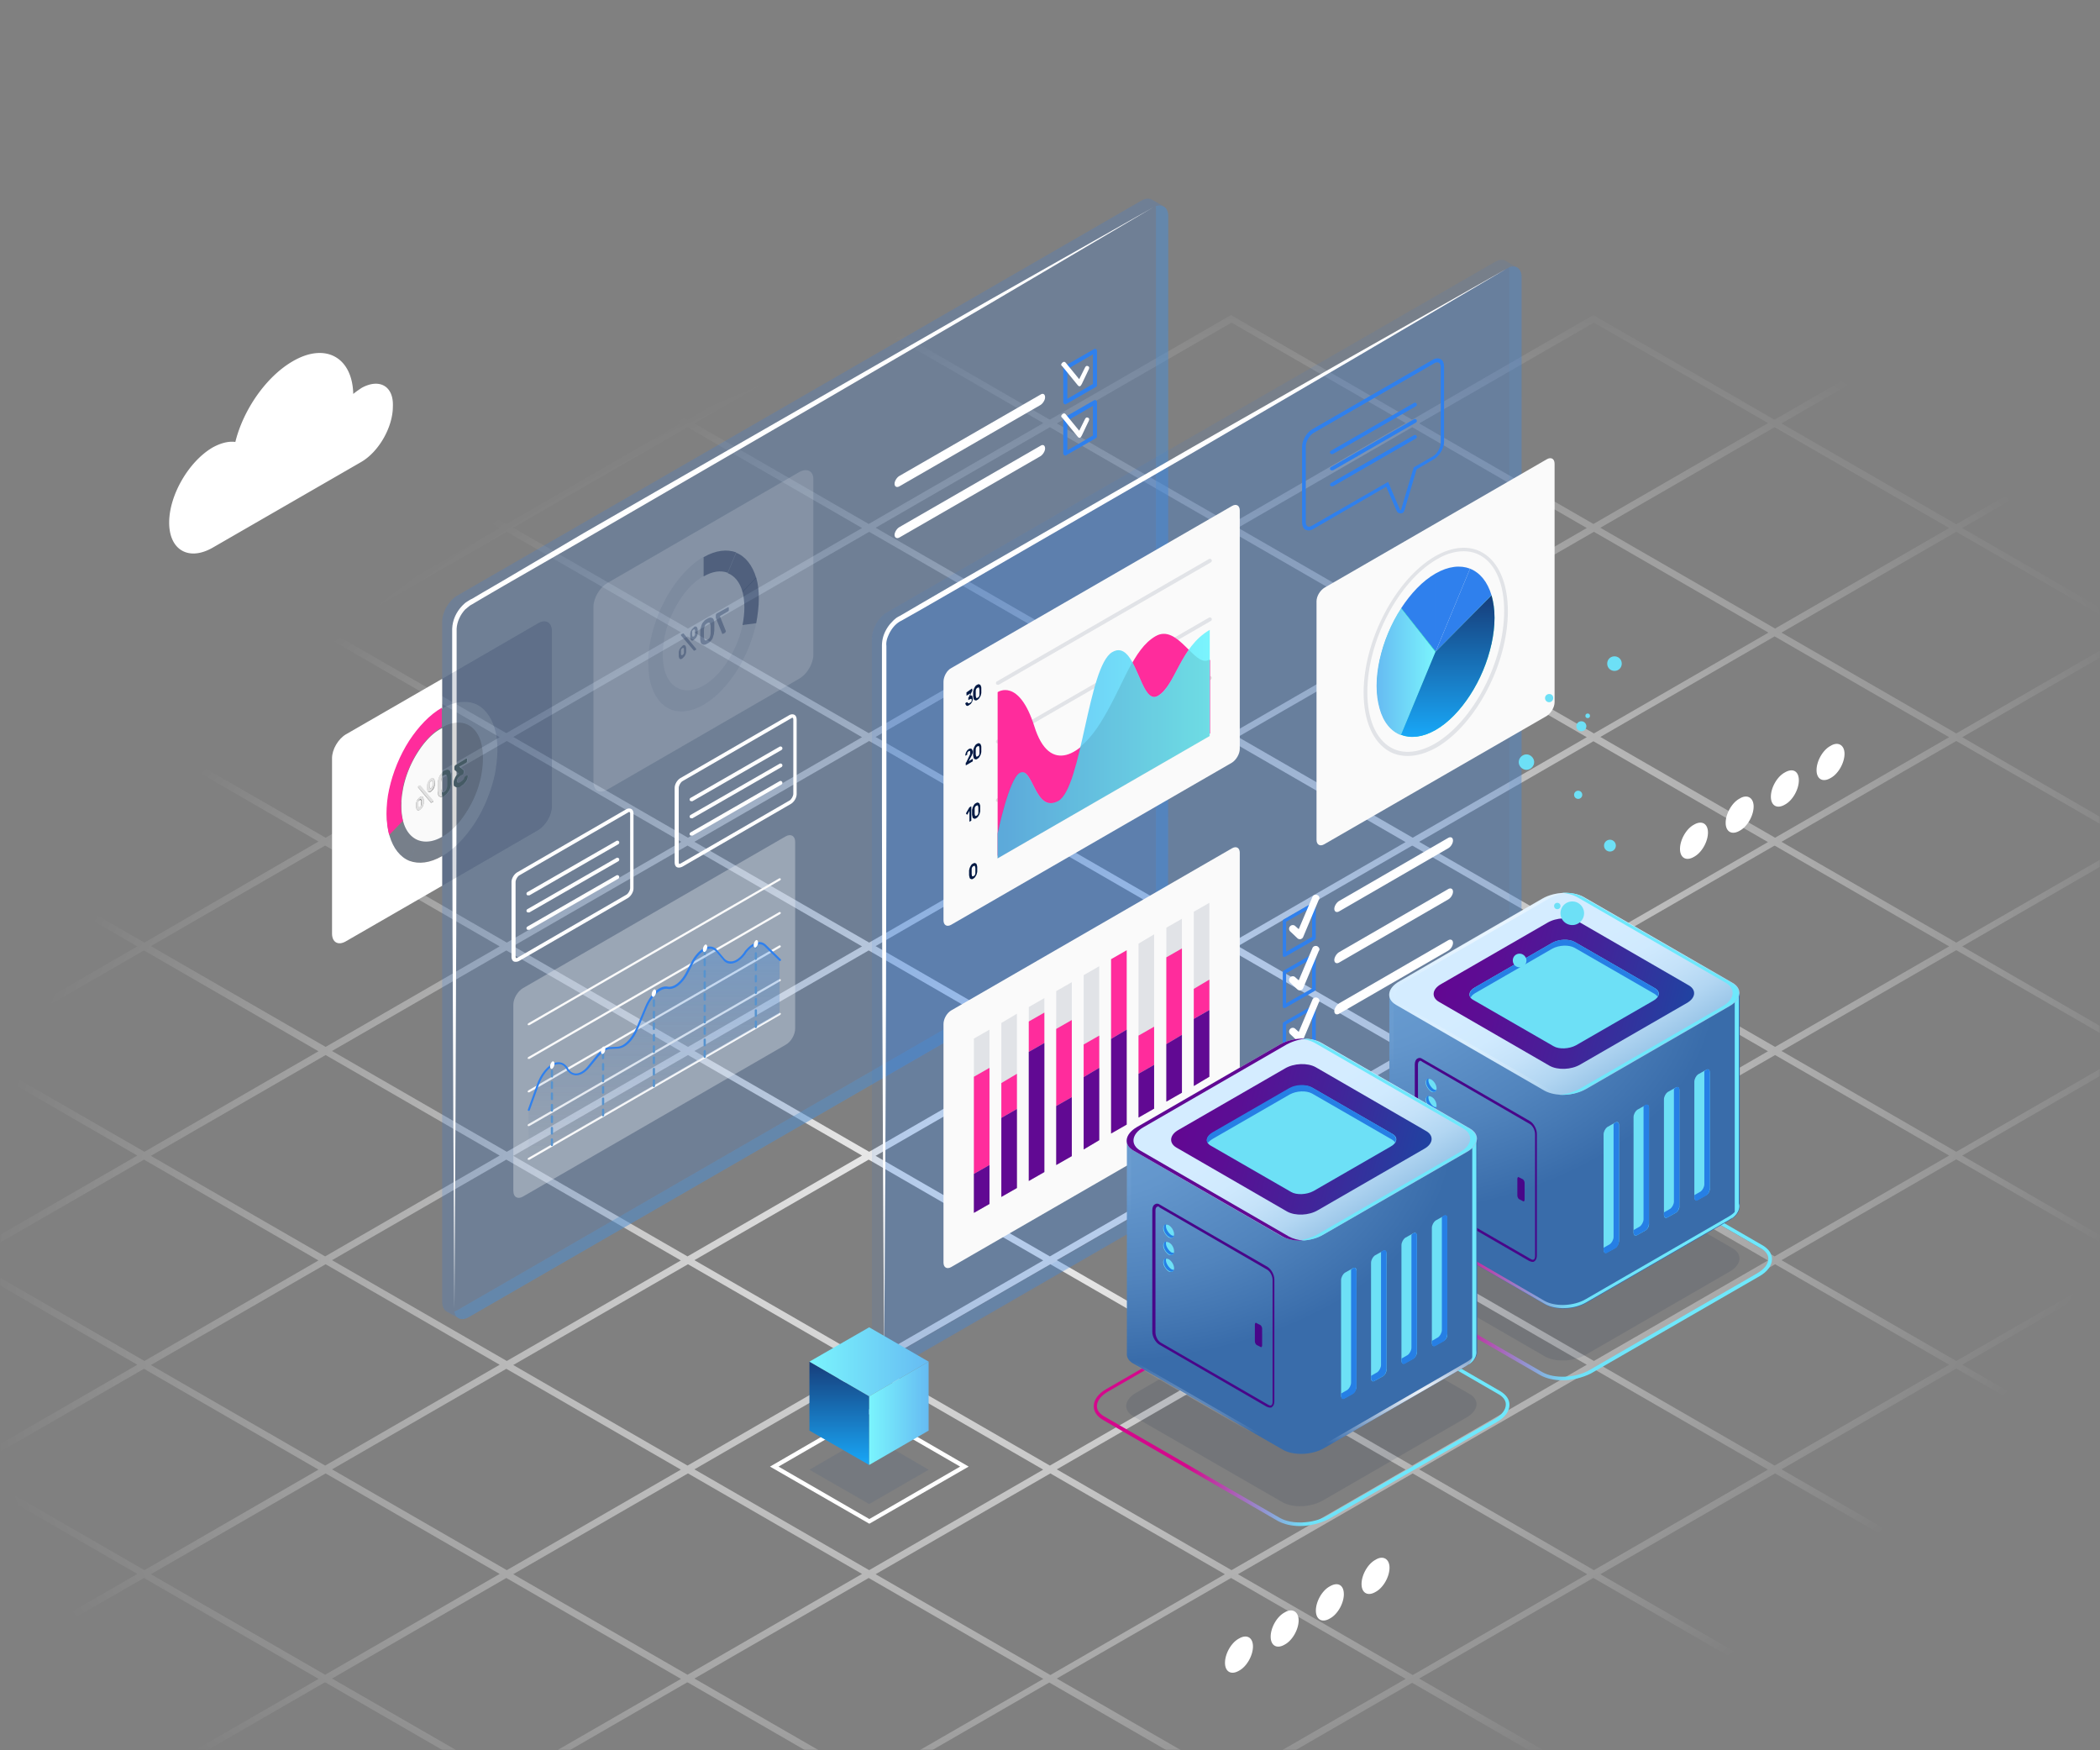 <svg width="720" height="600" viewBox="0 0 720 600" fill="none" xmlns="http://www.w3.org/2000/svg"><rect x="0" y="0" width="720" height="600" fill="#808080" stroke="none"/><mask id="a" maskUnits="userSpaceOnUse" x="0" y="0" width="720" height="600"><path fill="#2F80ED" d="M0 0h720v600H0z"/></mask><g mask="url(#a)"><path fill-rule="evenodd" clip-rule="evenodd" d="M-15 145.152l62.07 35.854L-15 216.86l62.07 35.854L-15 288.568l62.07 35.854L-15 360.276l62.07 35.854L-15 431.984l62.07 35.855L-15 503.693l62.07 35.854L-15 575.401l64.318 37.152 62.008-35.818.111.064.113-.065 62.01 35.819 62.008-35.818.111.064.112-.064 62.008 35.818 61.948-35.783 62.294 35.983 62.121-35.883 62.12 35.883 62.287-35.979 61.953 35.979 64.318-37.352-62.07-35.854 62.07-35.854-62.07-35.854 62.07-35.855-62.07-35.854 62.07-35.854-62.07-35.854 62.07-35.854-62.07-35.854 62.07-35.854-62.07-35.854 62.07-35.854L670.522 108l-62.008 35.818-.111-.064-.112.064L546.282 108l-62.009 35.819-.113-.065-.111.064L422.041 108l-62.008 35.818-.112-.064-.113.065L297.799 108l-62.008 35.818-.112-.064-.111.064L173.56 108l-62.01 35.819-.113-.065-.111.064L49.318 108-15 145.152zm64.356 395.786l59.872 34.585-59.71 34.434-59.924-34.556 59.762-34.463zm17.026 7.168l45.095 26.004 59.835-34.563-44.562-25.741-15.113-8.715-59.91 34.549 14.655 8.466zm109.586-8.466l14.945 8.632 44.804 25.837 59.834-34.562-45.994-26.568-13.678-7.888-59.911 34.549zm-2.208 70.317l-59.913-34.55 12.966-7.489 46.785-26.979 59.872 34.584-59.71 34.434zm-64.571-106.164L49.356 469.23l-59.762 34.463 59.923 34.556 13.329-7.686 46.343-26.77zm-57.463-35.861l14.612 8.44 45.139 26.03 59.835-34.563-44.071-25.458-15.604-8.998-59.91 34.549zm246.112 73.006l59.873 34.585-59.712 34.434-59.911-34.549 14.418-8.329 45.332-26.141zm15.565 6.324l46.718 26.941 13.545-7.811 46.238-26.71-.061-.035.061-.036-46.387-26.795-13.396-7.725-59.912 34.549 13.194 7.622zm-126.604-16.533l46.632-26.936-59.833-34.562-46.872 27.029-12.879 7.439 59.913 34.55 13.039-7.52zm4.07-54.19l44.848 25.862 59.835-34.562-45.51-26.289-14.163-8.167-59.911 34.549 14.901 8.607zM63.4 458.535l45.79-26.45-59.834-34.563-59.762 34.462 59.923 34.556 13.883-8.005zm2.9-53.894l45.177 26.053 59.835-34.564-44.519-25.715-15.156-8.74-59.91 34.548 14.572 8.418zm355.94 205.316l-59.912-34.549 14.467-8.356 45.283-26.113 59.873 34.584-59.711 34.434zm-64.568-106.164l-59.835-34.563-45.419 26.191-14.331 8.279 59.911 34.549 14.793-8.531 44.881-25.925zm-57.464-35.861l13.155 7.6 46.595 26.869 59.834-34.562-45.816-26.465-13.856-7.991-59.912 34.549zm-66.777-35.847l-59.834-34.563-46.944 27.071-12.807 7.398 59.913 34.549 13.587-7.835 46.085-26.62zm-57.464-35.862l14.861 8.584 44.888 25.886 59.834-34.563-45.976-26.557-13.696-7.898-59.911 34.548zm-66.778-35.847l-59.834-34.562-59.762 34.462 59.923 34.556 13.436-7.748 46.237-26.708zm377.38 215.032l59.712-34.492 59.912 34.607-59.712 34.434-59.912-34.549zm57.576-35.726l-.061-.035.061-.036-44.956-25.968-14.83-8.552-59.923 34.556 59.923 34.556 14.994-8.647 44.792-25.874zm-108.571-9.123l46.338-26.766-59.834-34.563-45.119 26.019-14.63 8.451 59.911 34.549 13.334-7.69zm3.48-54.19l45.145 26.033 59.835-34.563-44.384-25.638-15.291-8.818-59.911 34.549 14.606 8.437zm-125.716-18.675l44.335-25.609-59.836-34.564-45.488 26.232-14.262 8.238 59.911 34.549 15.34-8.846zm-.014-53.894l46.634 26.893 59.834-34.563-46.264-26.723-13.408-7.732-59.912 34.549 13.116 7.576zm-126.421-16.548l46.527-26.876-59.834-34.562-58.56 33.77-1.196.695 59.919 34.553 13.144-7.58zm-15.592-62.83l-59.835-34.563-44.98 25.938-14.77 8.533 59.91 34.548 15.364-8.86 44.311-25.596zm-120.458-2.069l58.342-33.881-46.022-26.584-13.657-7.875-59.923 34.555 59.923 34.556 1.337-.771zm62.993-33.791l13.049 7.537 46.864 27.025 13.394-7.724 46.389-26.796-.062-.036.062-.035-46.42-26.814-13.363-7.706-59.913 34.549zM608.44 574.109l59.833-34.562-46.317-26.755-13.355-7.701-59.923 34.556 59.762 34.462zm62.281 35.848l-59.911-34.549 14.712-8.498 45.199-26.065 59.923 34.556-59.923 34.556zm-64.567-106.164L546.32 469.23l-46.579 26.861-13.172 7.608 59.912 34.55 13.628-7.859 46.045-26.597zm-57.464-35.861l14.276 8.246 45.474 26.223 59.834-34.562-45.82-26.468-13.853-7.988-59.911 34.549zm-66.778-35.847l-59.834-34.563-45.197 26.063-14.553 8.407 59.912 34.548 13.887-8.008 45.785-26.447zm-57.464-35.862l14.566 8.414 45.185 26.057 59.835-34.564-44.831-25.896-14.844-8.559-59.911 34.548zm-66.776-35.847l-59.835-34.563-45.233 26.085-14.517 8.386 59.911 34.548 14.894-8.589 44.78-25.867zm-108.265-9.299l46.143-26.655-59.834-34.562-45.123 26.021-14.626 8.449 59.911 34.549 13.529-7.802zm-122.365-72.791l44.269-25.572-59.835-34.563-44.847 25.861-14.904 8.61 59.911 34.548 15.406-8.884zm-.044-53.835l46.598 26.872 59.834-34.563-46.279-26.733-13.392-7.722-59.913 34.549 13.152 7.597zm-17.81-7.691l-45.985-26.562-13.687-7.893-59.923 34.555 59.761 34.463 59.834-34.563zM610.811 503.7l14.626-8.449 45.285-26.114 59.923 34.556-59.923 34.556-59.911-34.549zm-50.144-45.34l45.488-26.275-59.834-34.563-46.651 26.902-13.1 7.567 59.912 34.549 14.185-8.18zm2.26-53.913l45.514 26.246 59.833-34.563-46.273-26.729-13.399-7.726-59.911 34.548 14.236 8.224zM435.683 387.08l46.229-26.704-59.833-34.562-44.938 25.914-14.811 8.556 59.911 34.548 13.442-7.752zm-15.89-62.658l-59.834-34.562-46.866 27.027-12.885 7.442 59.913 34.55 13.229-7.629 46.443-26.828zm-106.647-10.033l44.639-25.785-.062-.036.062-.035-44.66-25.797-15.126-8.723-59.923 34.555 59.923 34.556 15.147-8.735zm-17.595-61.675l-59.834-34.562-44.558 25.695-15.191 8.775 59.911 34.548 13.957-8.048 45.715-26.408zm-57.463-35.861l14.604 8.436 45.146 26.035 59.835-34.564-44.534-25.725-15.14-8.73-59.911 34.548zm-66.776-35.847l-59.835-34.563-44.938 25.914-14.813 8.557 59.911 34.548 15.426-8.896 44.249-25.56zm-181.718-35.854l59.761 34.463 59.873-34.585-59.71-34.433-59.924 34.555zm184.003 34.463l-46.668-26.912-13.082-7.557 59.913-34.549 59.71 34.433-59.873 34.585zm451.77 243.968l-14.556 8.409 59.911 34.548 59.923-34.556-59.923-34.555-45.355 26.154zm-19.212-63.207l-45.933 26.533-13.74 7.923-59.912-34.549 13.36-7.717 46.391-26.752 59.834 34.562zm-121.882-70.474l59.762 34.52-45.003 25.996-14.672 8.461-59.911-34.549 14.336-8.281 45.302-26.125.073.043.113-.065zm-2.36-1.234l-45.982 26.561-13.69 7.895-59.924-34.556 59.762-34.462 59.834 34.562zm-121.954-70.516l59.834 34.562-46.015 26.58-13.657 7.876-59.912-34.549 13.448-7.768 46.302-26.701zm17.272 7.309l-14.901-8.608 59.911-34.548 13.688 7.893 46.096 26.627-.06.035.06.035-46.398 26.802-13.386 7.719-45.01-25.955zm-141.514-79.017l59.834 34.562-45.696 26.396-13.976 8.06-59.911-34.548 15.1-8.723 44.649-25.747zm16.907 7.098l45.214 26.074 59.873-34.585-59.712-34.434-59.911 34.548 14.536 8.397zm358.187 206.742l14.811-8.556 45.1-26.007 59.923 34.555-59.923 34.556-59.911-34.548zm57.463-35.862l-59.76-34.52-.111.065-.074-.043-45.635 26.317-14.003 8.089 59.911 34.549 13.22-7.624 46.452-26.833zm-107.804-9.364l45.685-26.39-59.834-34.562-46.524 26.828-13.227 7.641 59.912 34.549 13.988-8.066zm-16.435-62.344L484.2 218.151l-45.11 26.014-14.641 8.457 59.911 34.548 14.795-8.531 44.88-25.925zm-124.242-71.708l-59.834-34.562-46.392 26.753-13.358 7.716 59.912 34.549 13.681-7.889 45.991-26.567zm2.286-1.391l-44.916-25.901-14.833-8.569 59.911-34.548 59.71 34.433-59.872 34.585zm203.41 100.482l-14.678 8.479 59.911 34.548 59.923-34.556-59.923-34.555-45.233 26.084zm-17.048-61.945l59.833 34.562-46.328 26.762-13.344 7.694-59.911-34.548 14.299-8.26 45.451-26.21zm-2.175-1.256l-46.107 26.633-13.677 7.887-59.923-34.556 59.923-34.555 13.981 8.062 45.803 26.458-.061.035.061.036zM484.2 146.443l59.835 34.563-44.551 25.734-15.124 8.722-59.911-34.548 14.808-8.554 44.943-25.917zm15.748 6.43l46.373 26.742 59.872-34.585-59.711-34.433-59.912 34.549 13.378 7.727zm168.326 28.133l-59.834-34.562-45.28 26.112-14.469 8.357 59.911 34.549 13.666-7.88 46.006-26.576zm2.448-1.298l-45.079-25.996-14.832-8.567 59.911-34.548 59.923 34.555-59.923 34.556zm0 71.708l-59.923-34.556 59.923-34.555 59.923 34.555-59.923 34.556z" fill="url(#b)"/><path opacity=".2" d="M400.526 74.038c0-1.653-.636-2.797-1.525-3.305l-4.069-2.289c-.89-.508-2.161-.508-3.687.382L156.683 204.223c-2.796 1.653-5.085 5.594-5.085 8.899v233.164c0 1.653.636 2.797 1.526 3.305l4.068 2.289c.89.508 2.161.508 3.56-.382l234.562-135.397c2.797-1.653 5.085-5.594 5.085-8.9l.127-233.163z" fill="#2F80ED"/><path opacity=".4" d="M400.527 74.038V307.2c0 3.306-2.289 7.247-5.086 8.9L160.752 451.498c-2.543 1.399-4.577.509-4.958-1.907.254-.127.636-.254.89-.381l234.562-135.398c2.797-1.652 5.085-5.594 5.085-8.899V71.75c0-.382 0-.763-.127-1.017 2.416-.89 4.323.508 4.323 3.305z" fill="#5793CE"/><path d="M395.315 71.114l-55.431 32.673-55.557 32.42-55.685 32.291-27.842 16.146-27.842 16.019-6.993 4.069-3.432 2.034c-.509.381-1.272.635-1.653 1.017-.509.381-.89.763-1.399 1.144-1.652 1.78-2.797 4.195-2.924 6.611v40.174l-.127 64.33c-.127 42.844-.381 85.815-.635 128.659-.255-42.844-.509-85.815-.636-128.659l-.127-64.33v-40.174c.127-3.051 1.398-5.721 3.432-7.882.509-.509 1.017-1.017 1.653-1.399.636-.381 1.144-.763 1.78-1.017l3.433-2.034 6.992-4.068 27.588-16.273 27.842-16.019 55.812-32.038 55.812-32.038 55.939-31.656z" fill="#fff"/><path opacity=".3" d="M179.314 338.731l90.011-51.998c1.779-1.017 3.305-.254 3.305 1.907v63.948c0 2.034-1.398 4.577-3.305 5.594l-90.011 51.998c-1.78 1.017-3.306.254-3.306-1.907v-63.949c0-2.034 1.526-4.576 3.306-5.593z" fill="#fff"/><path d="M181.22 351.444c-.127 0-.254 0-.254-.127-.127-.127 0-.382.127-.509l86.069-49.709c.128-.127.382 0 .509.127s0 .381-.127.509l-86.07 49.709h-.254zm0 11.569c-.127 0-.254 0-.254-.127-.127-.127 0-.381.127-.509l86.069-49.709c.128-.127.382 0 .509.127s0 .382-.127.509l-86.07 49.709c-.127-.127-.254 0-.254 0zm0 11.442c-.127 0-.254 0-.254-.127-.127-.127 0-.381.127-.509l86.069-49.709c.128-.127.382 0 .509.127s0 .382-.127.509l-86.07 49.709h-.254zm0 11.569c-.127 0-.254 0-.254-.127-.127-.127 0-.381.127-.508l86.069-49.71c.128-.127.382 0 .509.128.127.127 0 .381-.127.508l-86.07 49.709h-.254zm0 11.57c-.127 0-.254 0-.254-.127-.127-.128 0-.382.127-.509l86.069-49.709c.128-.127.382 0 .509.127s0 .381-.127.508l-86.07 49.71c-.127-.127-.254 0-.254 0z" fill="#FAFAFA"/><path opacity=".3" d="M267.162 329.196l-4.959-4.831c-1.779-1.78-4.703-.89-6.992 2.288l-.127.254c-2.543 3.306-5.467 4.069-7.247 1.907l-2.161-2.542c-2.161-2.67-5.975-.89-8.518 3.941l-1.78 3.432c-1.907 3.56-4.449 5.467-6.611 5.086-2.542-.509-5.594 2.288-7.373 6.738l-2.925 6.992c-1.652 3.941-4.322 6.738-6.738 6.738l-2.542.127c-1.399.127-3.052 1.017-4.45 2.797l-2.797 3.433c-2.67 3.305-5.848 3.687-7.501 1.017l-.127-.254c-2.416-4.069-7.628-1.017-10.044 5.721l-3.051 8.518v16.654l86.07-49.709v-18.307h-.127z" fill="url(#c)"/><path d="M181.219 380.812c-.127 0-.127 0 0 0-.254-.127-.381-.254-.254-.381l3.051-8.518c1.526-4.323 4.45-7.501 7.12-7.755 1.398-.127 2.669.508 3.559 1.907l.127.254c.636 1.017 1.399 1.526 2.416 1.653 1.399.127 3.051-.89 4.45-2.67l2.797-3.433c1.398-1.78 3.051-2.797 4.704-2.924l2.542-.127c2.289-.127 4.831-2.797 6.484-6.611l2.924-6.992c1.907-4.577 5.086-7.501 7.755-6.993 2.034.382 4.577-1.525 6.357-4.958l1.78-3.432c1.653-3.179 3.941-5.086 5.975-5.34 1.272-.127 2.289.381 3.051 1.398l2.162 2.543c.635.763 1.398 1.144 2.288 1.144h.127c1.399 0 3.051-1.144 4.45-3.051l.127-.254c1.526-1.907 3.178-3.179 4.831-3.306 1.017-.127 1.907.255 2.67 1.017l4.958 4.832a.386.386 0 0 1 0 .508.386.386 0 0 1-.508 0l-4.959-4.831c-.635-.636-1.398-.89-2.161-.763-1.398.127-2.924 1.144-4.322 3.051l-.128.255c-1.525 2.034-3.305 3.178-4.958 3.305-1.144 0-2.034-.381-2.797-1.398l-2.161-2.543c-.636-.763-1.526-1.271-2.543-1.144-1.907.254-3.941 2.034-5.466 4.958l-1.78 3.433c-1.907 3.686-4.704 5.721-6.993 5.339-2.288-.381-5.339 2.289-7.119 6.484l-2.924 6.992c-1.653 4.196-4.45 6.866-6.993 6.993l-2.542.127c-1.399 0-2.797 1.017-4.196 2.67l-2.797 3.432c-1.652 2.034-3.432 3.052-5.085 2.924-1.144-.127-2.161-.762-2.924-1.907l-.127-.254c-.763-1.144-1.653-1.78-2.924-1.653-2.416.255-5.086 3.179-6.611 7.374l-3.051 8.518c-.128 0-.255.127-.382.127z" fill="#2F80ED"/><path d="M259.153 352.461c-.127 0-.382-.127-.382-.381v-1.907c0-.127.128-.382.382-.382.127 0 .381.127.381.382v1.907c-.127.254-.254.381-.381.381zm0-3.814c-.127 0-.382-.127-.382-.381v-1.907c0-.128.128-.382.382-.382.127 0 .381.127.381.382v1.907c-.127.127-.254.381-.381.381zm0-3.941c-.127 0-.382-.127-.382-.382v-1.907c0-.127.128-.381.382-.381.127 0 .381.127.381.381v1.907c-.127.255-.254.382-.381.382zm0-3.941c-.127 0-.382-.127-.382-.382v-1.907c0-.127.128-.381.382-.381.127 0 .381.127.381.381v1.907c-.127.255-.254.382-.381.382zm0-3.941c-.127 0-.382-.128-.382-.382v-1.907c0-.127.128-.381.382-.381.127 0 .381.127.381.381v1.907c-.127.254-.254.382-.381.382zm0-3.942c-.127 0-.382-.127-.382-.381v-1.907c0-.127.128-.381.382-.381.127 0 .381.127.381.381v1.907c-.127.254-.254.381-.381.381zm0-3.814c-.127 0-.382-.127-.382-.381v-1.907c0-.127.128-.381.382-.381.127 0 .381.127.381.381v1.907c-.127.127-.254.381-.381.381zm0-3.941c-.127 0-.382-.127-.382-.381v-1.271c0-.128.128-.382.382-.382.127 0 .381.127.381.382v1.271c-.127.254-.254.381-.381.381zm-34.963 47.548c-.127 0-.381-.127-.381-.381v-1.907c0-.127.127-.382.381-.382s.381.128.381.382v1.907c0 .254-.254.381-.381.381zm0-3.941c-.127 0-.381-.127-.381-.381v-1.907c0-.127.127-.382.381-.382s.381.127.381.382v1.907c0 .254-.254.381-.381.381zm0-3.941c-.127 0-.381-.127-.381-.381v-1.907c0-.128.127-.382.381-.382s.381.127.381.382v1.907c0 .254-.254.381-.381.381zm0-3.814c-.127 0-.381-.127-.381-.381v-1.907c0-.128.127-.382.381-.382s.381.127.381.382v1.907c0 .127-.254.381-.381.381zm0-3.941c-.127 0-.381-.127-.381-.382v-1.907c0-.127.127-.381.381-.381s.381.127.381.381v1.907c0 .255-.254.382-.381.382zm0-3.941c-.127 0-.381-.127-.381-.382v-1.907c0-.127.127-.381.381-.381s.381.127.381.381v1.907c0 .255-.254.382-.381.382zm0-3.941c-.127 0-.381-.128-.381-.382v-1.907c0-.127.127-.381.381-.381s.381.127.381.381v1.907c0 .254-.254.382-.381.382zm0-3.942c-.127 0-.381-.127-.381-.381v-1.907c0-.127.127-.381.381-.381s.381.127.381.381v1.907c0 .254-.254.381-.381.381zm0-3.814c-.127 0-.381-.127-.381-.381v-.509c0-.127.127-.381.381-.381s.381.127.381.381v.509c0 .127-.254.381-.381.381zm-17.417 41.319c-.127 0-.381-.127-.381-.382v-1.907c0-.127.127-.381.381-.381.255 0 .382.127.382.381v1.907c-.127.255-.254.382-.382.382zm0-3.814c-.127 0-.381-.127-.381-.382v-1.907c0-.127.127-.381.381-.381.255 0 .382.127.382.381v1.907c-.127.128-.254.382-.382.382zm0-3.941c-.127 0-.381-.127-.381-.382v-1.907c0-.127.127-.381.381-.381.255 0 .382.127.382.381v1.907c-.127.255-.254.382-.382.382zm0-3.941c-.127 0-.381-.128-.381-.382v-1.907c0-.127.127-.381.381-.381.255 0 .382.127.382.381v1.907c-.127.254-.254.382-.382.382zm0-3.942c-.127 0-.381-.127-.381-.381v-1.907c0-.127.127-.381.381-.381.255 0 .382.127.382.381v1.907c-.127.254-.254.381-.382.381zm0-3.941c-.127 0-.381-.127-.381-.381v-1.907c0-.127.127-.382.381-.382.255 0 .382.128.382.382v1.907c-.127.254-.254.381-.382.381zm-17.544 29.75c-.127 0-.381-.127-.381-.382v-1.907c0-.127.127-.381.381-.381.127 0 .381.127.381.381v1.907c0 .128-.127.382-.381.382zm0-3.941c-.127 0-.381-.127-.381-.382v-1.907c0-.127.127-.381.381-.381.127 0 .381.127.381.381v1.907c0 .255-.127.382-.381.382zm0-3.941c-.127 0-.381-.128-.381-.382v-1.907c0-.127.127-.381.381-.381.127 0 .381.127.381.381v1.907c0 .254-.127.382-.381.382zm0-3.942c-.127 0-.381-.127-.381-.381v-1.907c0-.127.127-.381.381-.381.127 0 .381.127.381.381v1.907c0 .254-.127.381-.381.381zm0-3.941c-.127 0-.381-.127-.381-.381v-1.907c0-.127.127-.382.381-.382.127 0 .381.128.381.382v1.907c0 .254-.127.381-.381.381zm0-3.814c-.127 0-.381-.127-.381-.381v-1.907c0-.127.127-.382.381-.382.127 0 .381.128.381.382v1.907c0 .127-.127.381-.381.381zm0-3.941c-.127 0-.381-.127-.381-.381v-1.907c0-.127.127-.382.381-.382.127 0 .381.127.381.382v1.907c0 .254-.127.381-.381.381zm0-3.941c-.127 0-.381-.127-.381-.254s.127-.382.381-.382c.127 0 .381.127.381.382 0 .254-.127.254-.381.254zm52.381-2.797c-.127 0-.381-.127-.381-.381v-1.907c0-.127.127-.382.381-.382s.381.127.381.382v1.907c0 .254-.127.381-.381.381zm0-3.941c-.127 0-.381-.127-.381-.381v-1.907c0-.128.127-.382.381-.382s.381.127.381.382v1.907c0 .254-.127.381-.381.381zm0-3.941c-.127 0-.381-.127-.381-.382v-1.907c0-.127.127-.381.381-.381s.381.127.381.381v1.907c0 .255-.127.382-.381.382zm0-3.941c-.127 0-.381-.127-.381-.382v-1.907c0-.127.127-.381.381-.381s.381.127.381.381v1.907c0 .255-.127.382-.381.382zm0-3.814c-.127 0-.381-.128-.381-.382v-1.907c0-.127.127-.381.381-.381s.381.127.381.381v1.907c0 .127-.127.382-.381.382zm0-3.942c-.127 0-.381-.127-.381-.381v-1.907c0-.127.127-.381.381-.381s.381.127.381.381v1.907c0 .254-.127.381-.381.381zm0-3.941c-.127 0-.381-.127-.381-.381v-1.907c0-.127.127-.381.381-.381s.381.127.381.381v1.907c0 .254-.127.381-.381.381zm0-3.941c-.127 0-.381-.127-.381-.381v-1.907c0-.127.127-.382.381-.382s.381.128.381.382v1.907c0 .254-.127.381-.381.381zm0-3.941c-.127 0-.381-.127-.381-.381v-1.907c0-.128.127-.382.381-.382s.381.127.381.382v1.907c0 .254-.127.381-.381.381zm0-3.814c-.127 0-.381-.127-.381-.381v-1.907c0-.128.127-.382.381-.382s.381.127.381.382v1.907c0 .127-.127.381-.381.381z" fill="#5793CE"/><path d="M259.917 323.093c0-.635-.382-1.017-.763-.763-.381.255-.763 1.017-.763 1.653 0 .636.382 1.017.763.763.381-.254.763-1.017.763-1.653zm-17.418 1.526c0-.636-.381-1.017-.763-.763-.381.254-.762 1.017-.762 1.653 0 .635.381 1.017.762.762.382-.254.763-1.017.763-1.652zm-17.546 15.383c0-.635-.381-1.017-.762-.763-.382.255-.763 1.018-.763 1.653 0 .636.381 1.017.763.763.381-.254.762-1.017.762-1.653zm-17.417 19.578c0-.635-.382-1.017-.763-.762-.381.254-.763 1.017-.763 1.652 0 .636.382 1.018.763.763.381-.127.763-.89.763-1.653zm-17.417 5.086c0-.636-.382-1.017-.763-.763-.381.254-.763 1.017-.763 1.653 0 .636.382 1.017.763.763.381-.255.763-1.017.763-1.653z" fill="#fff"/><path d="M365.311 138.622c-.127 0-.254 0-.381-.127a.698.698 0 0 1-.382-.636v-11.696a.7.7 0 0 1 .382-.636l10.17-5.848c.255-.127.509-.127.636 0a.7.7 0 0 1 .382.636v11.696a.7.7 0 0 1-.382.636l-10.171 5.848s-.127.127-.254.127zm.636-12.078v10.171l8.772-5.085v-10.171l-8.772 5.085z" fill="#2F80ED"/><path d="M364.167 124.383c.509-.508.89-.381 1.144-.127l4.704 5.721 1.907-3.814c.254-.636.636-.89 1.144-.636.509.255.382.636.255 1.017l-2.416 5.086c-.254.508-.381.635-.636.762-.508.128-.762-.381-.89-.508l-5.085-6.23c-.508-.381-.636-.762-.127-1.271zm-7.501 10.934l-48.311 27.842c-.89.508-1.652 1.78-1.652 2.67 0 1.017.762 1.398 1.652.89l48.311-27.843c.89-.508 1.653-1.78 1.653-2.669 0-1.145-.763-1.526-1.653-.89z" fill="#fff"/><path d="M365.311 156.167c-.127 0-.254 0-.381-.128a.698.698 0 0 1-.382-.635v-11.697c0-.254.127-.508.382-.635l10.17-5.848c.255-.127.509-.127.636 0a.7.7 0 0 1 .382.635v11.697a.7.7 0 0 1-.382.635l-10.171 5.848c0 .128-.127.128-.254.128zm.636-11.951v10.171l8.772-5.086v-10.17l-8.772 5.085z" fill="#2F80ED"/><path d="M364.167 142.055c.509-.509.89-.382 1.144-.127l4.704 5.721 1.907-3.814c.254-.636.636-.89 1.144-.636.509.254.382.636.255 1.017l-2.416 5.085c-.254.509-.381.636-.636.763-.508.127-.762-.381-.89-.508l-5.085-6.23c-.508-.381-.636-.763-.127-1.271zm-7.501 10.806l-48.311 27.842c-.89.509-1.652 1.78-1.652 2.67 0 .89.762 1.399 1.652.89l48.311-27.842c.89-.509 1.653-1.78 1.653-2.67 0-1.144-.763-1.526-1.653-.89z" fill="#fff"/><path d="M274.156 161.76l-65.983 38.14c-2.542 1.526-4.704 5.086-4.704 8.137v60.007c0 2.924 2.034 4.196 4.704 2.67l65.983-38.14c2.542-1.526 4.704-5.086 4.704-8.137v-60.134c0-2.797-2.035-3.941-4.704-2.543z" fill="#fff" opacity=".15"/><path d="M249.62 208.164h.127l.127.127v.89c0 .127 0 .127-.127.254 0 .128-.127.128-.127.128l-2.797 1.652 2.034 5.086v.127c0 .127 0 .127-.127.254 0 .127-.127.127-.127.254l-.763.382h-.127l-.127-.127-2.035-5.086c0-.127-.127-.254-.127-.254v-1.017c0-.127 0-.127.127-.254 0-.128.128-.128.128-.255l3.941-2.161zm-9.408 7.247c.127-.382.254-.89.382-1.272.127-.381.381-.763.762-1.144.255-.381.636-.636 1.145-.89.381-.254.762-.381 1.144-.381.254 0 .508.127.763.254.127.127.381.509.381.763.127.381.127.763.127 1.144v2.034c0 .509-.127.89-.127 1.399-.127.381-.254.89-.381 1.271-.128.381-.382.763-.763 1.144-.255.382-.636.636-1.144.89-.382.254-.763.382-1.145.382-.254 0-.508-.128-.762-.255-.128-.127-.382-.381-.382-.763-.127-.381-.127-.762-.127-1.144v-2.034c0-.508 0-.89.127-1.398zm3.433.381v-1.017c0-.509-.127-.89-.255-1.144-.127-.255-.508-.255-.889 0-.382.254-.763.508-.89 1.017-.128.381-.255.89-.255 1.525v2.035c0 .508.127.89.255 1.144.127.254.508.254.89 0 .381-.254.762-.509.889-1.017a4.72 4.72 0 0 0 .255-1.526v-1.017zm-5.213-1.017c.128 0 .255 0 .382.127.127.128.254.128.254.382 0 .127.127.254.127.508v1.272c0 .127 0 .381-.127.635 0 .255-.127.382-.254.636a1.756 1.756 0 0 1-.382.509l-.508.508c-.254.127-.381.254-.509.254-.127 0-.254 0-.381-.127s-.254-.127-.254-.381c0-.127-.127-.254-.127-.509v-1.271c0-.127 0-.381.127-.636 0-.254.127-.381.254-.635.127-.255.254-.382.381-.509l.509-.508c.127-.255.254-.255.508-.255zm.255 7.628s0 .127 0 0v.255c0 .127-.127.127-.127.127l-.509.254c-.127 0-.127.127-.127 0 0 0-.127 0-.127-.127l-4.323-5.086v-.254l.127-.127.509-.254c.127 0 .127-.127.254 0 0 0 .127 0 .127.127l4.196 5.085zm-1.272-4.195c0 .127.128 0 .382 0s.254-.254.381-.382c0-.127.127-.254.127-.508v-1.144c0-.127 0-.255-.127-.382s-.127 0-.381 0l-.382.382c-.127.127-.127.254-.127.508v1.144c.127.128.127.255.127.382zm-2.924 2.924c.127 0 .255 0 .382.127s.254.127.254.381c0 .128.127.255.127.509v1.271c0 .128 0 .382-.127.636 0 .254-.127.381-.254.636-.127.254-.255.381-.382.508l-.508.509c-.255.127-.382.254-.509.254s-.254 0-.381-.127-.254-.127-.254-.381c0-.128-.128-.255-.128-.509v-1.271c0-.128 0-.382.128-.636 0-.254.127-.381.254-.636.127-.254.254-.381.381-.508l.509-.509c.254-.254.381-.254.508-.254zm-.89 3.433c.128.127.127 0 .382 0l.381-.382c.127-.127.127-.254.127-.508v-1.145c0-.127 0-.254-.127-.381 0-.127-.127 0-.381 0l-.382.381c-.127.128-.127.255-.127.509v1.271s.127.127.127.255z" opacity=".3" fill="#001843"/><path opacity=".4" d="M249.492 196.468l2.924-6.993c3.178 1.272 5.594 4.323 6.865 8.645l-4.704 4.831c-.89-3.432-2.797-5.593-5.085-6.483zm-8.264 1.144v-6.611c4.195-2.415 8.009-2.797 11.188-1.653l-2.924 6.993c-2.416-.89-5.213-.509-8.264 1.271z" fill="#001843"/><path opacity=".4" d="M255.212 208.164c0-2.034-.254-3.814-.635-5.34l4.704-4.831c.635 2.162.89 4.577.89 7.247s-.382 5.594-.89 8.391l-4.704.636c.381-1.907.635-4.069.635-6.103z" fill="#001843"/><g opacity=".3"><path opacity=".2" d="M223.176 218.843c1.271-5.848 3.687-11.696 6.865-16.654 3.179-4.832 6.993-8.9 11.188-11.315v6.611c-3.051 1.779-5.975 4.704-8.264 8.39a36.215 36.215 0 0 0-5.085 12.332c-.381 2.035-.636 4.196-.636 6.23 0 2.034.255 3.814.636 5.34.89 3.305 2.797 5.466 5.085 6.356 2.289.89 5.213.636 8.264-1.144 3.051-1.78 5.975-4.704 8.264-8.391a36.206 36.206 0 0 0 5.085-12.332l4.704-.635c-1.271 5.848-3.687 11.696-6.865 16.654-3.179 4.831-6.993 8.899-11.188 11.315-4.195 2.416-8.009 2.797-11.188 1.653-3.178-1.272-5.594-4.323-6.865-8.645-.636-2.162-.89-4.577-.89-7.247-.127-2.797.254-5.594.89-8.518z" fill="#001843"/></g><path opacity=".15" d="M184.526 213.631l-32.927 19.07v10.171c4.195-2.416 8.009-2.797 11.187-1.653 3.179 1.271 5.594 4.322 6.866 8.645.635 2.161.89 4.577.89 7.247 0 2.669-.382 5.593-.89 8.39-1.272 5.849-3.687 11.697-6.866 16.655-3.178 4.831-6.992 8.899-11.187 11.315v10.171l32.927-19.071c2.543-1.525 4.704-5.085 4.704-8.136v-60.134c0-2.924-2.161-4.196-4.704-2.67z" fill="#001843"/><path opacity=".15" d="M152.361 271.223c.382-.255.763-.509.89-1.017a4.72 4.72 0 0 0 .255-1.526v-2.034c0-.509-.127-.89-.255-1.144-.127-.255-.508-.255-.89 0-.381.254-.635.508-.762.762v4.831c.127.382.381.382.762.128z" fill="#000"/><path opacity=".15" d="M152.361 264.23c.382-.254.763-.381 1.145-.381.254 0 .508.127.762.254.128.127.382.509.382.763.127.381.127.763.127 1.144v2.034c0 .509-.127.89-.127 1.399-.127.381-.254.89-.382 1.271-.127.382-.381.763-.762 1.144-.255.382-.636.636-1.145.89l-.762.382v13.73c3.051-1.78 5.975-4.704 8.263-8.391a36.189 36.189 0 0 0 5.086-12.332c.381-2.034.635-4.195.635-6.229s-.254-3.814-.635-5.34c-.89-3.305-2.797-5.467-5.086-6.356-2.288-.89-5.212-.636-8.263 1.144v15.383c.254-.127.381-.254.762-.509zm3.433 3.052c.127-.382.254-.636.381-.89.128-.255.382-.509.509-.763.254-.254.509-.509.763-.636l-1.272-1.017-.127-.127s-.127-.127-.127-.254v-.89c0-.127 0-.127.127-.254 0-.128.127-.128.127-.255l3.814-2.288h.128l.127.127v.89c0 .127 0 .127-.127.254 0 .127-.128.127-.128.127l-2.415 1.399 1.271 1.017.127.127s.128.127.128.254v.89c0 .127 0 .127-.128.254 0 .128-.127.128-.127.255l-.763.381c-.381.254-.635.509-.889.763-.255.254-.382.636-.382 1.017 0 .381.127.509.382.636.254.127.508 0 .889-.255.255-.127.382-.254.509-.381l.381-.381c.128-.128.128-.255.255-.382 0-.127.127-.254.127-.381s.127-.254.127-.254c0-.128.127-.128.127-.128l.636-.381h.127s.127.127.127.254c0 .255-.127.509-.127.89a3.768 3.768 0 0 1-.509 1.017c-.254.382-.508.636-.762.89-.255.254-.636.636-1.018.763-.381.254-.635.381-.889.381-.255 0-.509 0-.763-.127a.99.99 0 0 1-.509-.508c-.127-.255-.127-.636-.127-1.017-.127-.382-.127-.636 0-1.017z" fill="#000"/><path d="M156.302 269.824c.254.127.508.127.763.127.254 0 .635-.127.89-.381.381-.255.762-.509 1.017-.763.254-.254.508-.636.762-.89.255-.382.382-.636.509-1.017.127-.382.127-.636.127-.89 0-.127 0-.127-.127-.254h-.127l-.636.381-.127.127c0 .127-.127.127-.127.254 0 .128-.127.255-.127.382s-.127.254-.254.381a68.79 68.79 0 0 0-.382.382c-.127.127-.381.254-.508.381-.382.254-.636.254-.89.254-.255 0-.382-.254-.382-.635 0-.382.127-.636.382-1.018.254-.254.508-.508.89-.762l.762-.382c.128 0 .128-.127.128-.254s.127-.127.127-.254v-.763c0-.127 0-.127-.127-.254l-.128-.127-1.271-1.018 2.416-1.398c.127 0 .127-.127.127-.127 0-.127.127-.127.127-.254v-.89c0-.127 0-.127-.127-.127h-.127l-3.814 2.288s-.128.127-.128.254-.127.127-.127.254v.89c0 .128 0 .128.127.255l.128.127 1.271 1.017c-.254.254-.509.381-.763.636-.254.254-.381.508-.508.762-.128.255-.255.636-.382.89-.127.382-.127.636-.127 1.017 0 .382 0 .763.127 1.017.254.128.382.255.636.382zm-2.925 2.034c.254-.381.509-.635.763-1.144.127-.381.381-.763.381-1.271.128-.382.128-.89.128-1.399v-2.034c0-.509-.128-.89-.128-1.144-.127-.382-.254-.636-.381-.763s-.381-.254-.763-.254c-.254 0-.635.127-1.144.381-.254.127-.509.382-.763.636v1.653c.127-.382.382-.636.763-.763.381-.255.763-.255.89 0 .127.254.254.635.254 1.144v2.034c0 .636-.127 1.017-.254 1.526-.127.381-.509.763-.89 1.017-.381.254-.636.254-.763.127v1.653c.254 0 .509-.127.763-.382.509-.381.89-.635 1.144-1.017z" fill="#455A64"/><path d="M151.599 293.471c-4.196 2.416-8.01 2.797-11.188 1.653-3.179-1.271-5.594-4.323-6.865-8.645-.636-2.162-.89-4.577-.89-7.247s.381-5.594.89-8.391c1.271-5.848 3.686-11.696 6.865-16.654 3.178-4.831 6.992-8.9 11.188-11.315v-10.171l-33.055 19.07c-2.543 1.526-4.704 5.086-4.704 8.137v60.134c0 2.924 2.034 4.196 4.704 2.67l33.055-19.07v-10.171z" fill="#fff"/><path d="M151.215 268.171v2.035c0 .508.127.889.255 1.144l.127.127v-4.831l-.127.127c-.128.381-.255.89-.255 1.398zm-6.863 6.484c0-.127 0-.254-.127-.381s-.127 0-.382 0l-.381.381c0 .127-.127.254-.127.509v1.271c0 .127 0 .254.127.381s.127 0 .381 0l.382-.381c.127-.127.127-.254.127-.509v-1.017c.127-.127 0-.254 0-.254z" fill="#FAFAFA"/><path d="M143.333 257.746a36.215 36.215 0 0 0-5.085 12.332c-.381 2.035-.636 4.196-.636 6.23 0 2.034.255 3.814.636 5.34.89 3.305 2.797 5.466 5.085 6.356 2.289.89 5.213.636 8.264-1.144v-13.73c-.127 0-.254 0-.254.127-.255 0-.509-.127-.763-.255-.127-.127-.381-.381-.381-.762-.128-.382-.128-.763-.128-1.145v-2.034c0-.508.128-.89.128-1.398.127-.382.254-.89.381-1.271.127-.382.381-.763.763-1.145l.254-.254V249.61c-3.178 1.525-5.975 4.577-8.264 8.136zm1.907 17.545c0 .127 0 .381-.127.636 0 .254-.127.381-.254.635a1.76 1.76 0 0 1-.381.509l-.509.508c-.254.127-.381.255-.509.255-.127 0-.254 0-.381-.128-.127-.127-.254-.127-.254-.381 0-.127-.127-.254-.127-.509v-1.271c0-.127 0-.381.127-.636 0-.254.127-.381.254-.635a1.76 1.76 0 0 1 .381-.509l.509-.508c.254-.127.381-.255.509-.255.127 0 .254 0 .381.128.127.127.254.127.254.381 0 .127.127.254.127.509v1.271zm3.306-.509c0 .127-.127.127-.127.127l-.509.255c-.127 0-.127.127-.127 0 0 0-.127 0-.127-.127l-4.323-5.086v-.254l.127-.127.382-.254c.127 0 .127-.128.127 0 0 0 .127 0 .127.127l4.323 5.085c.254.127.127.127.127.254zm-.763-7.755c.254-.127.381-.254.509-.254.127 0 .254 0 .381.127s.254.127.254.381c0 .128.127.255.127.509v1.271c0 .127 0 .382-.127.636 0 .254-.127.381-.254.636a1.753 1.753 0 0 1-.381.508l-.509.509c-.254.127-.381.254-.509.254-.127 0-.254 0-.381-.127s-.254-.127-.254-.382c0-.127-.127-.254-.127-.508v-1.271c0-.128 0-.382.127-.636 0-.254.127-.381.254-.636.127-.254.254-.381.381-.508.128-.255.255-.509.509-.509z" fill="#FAFAFA"/><path d="M147.403 270.206c0 .127.127 0 .381 0l.381-.382c0-.127.127-.254.127-.508v-1.145c0-.127 0-.254-.127-.381s-.127 0-.381 0l-.381.381c-.128.128-.128.255-.128.509v1.271c0 .127.128.255.128.255z" fill="#FAFAFA"/><path d="M151.472 271.35a2.54 2.54 0 0 1-.255-1.144v-2.035c0-.635.128-1.017.255-1.525l.127-.127v-1.653c-.127.127-.254.127-.254.254l-.763 1.144c-.127.382-.382.763-.382 1.272-.127.381-.127.89-.127 1.398v2.034c0 .382.127.89.127 1.145.128.381.255.635.382.762.127.128.381.255.763.255.127 0 .254 0 .254-.127l-.127-1.653zm-4.96-2.797c0 .254-.127.381-.127.635v1.272c0 .127 0 .381.127.508 0 .127.128.255.255.382s.254.127.381.127.381-.127.509-.254a.997.997 0 0 0 .508-.509c.127-.127.254-.381.382-.508.127-.255.254-.382.254-.636s.127-.382.127-.636v-1.271c0-.127 0-.382-.127-.509 0-.127-.127-.254-.254-.381-.128-.127-.255-.127-.382-.127s-.381.127-.508.254a.988.988 0 0 0-.509.509c-.127.127-.254.381-.381.508-.127.254-.127.509-.255.636zm.763.763v-.636c0-.127 0-.381.127-.509 0-.127.127-.254.382-.381.127-.127.254-.127.381 0 0 .127.127.127.127.381v1.145c0 .127 0 .381-.127.508s-.127.254-.381.382c-.127.127-.255.127-.382 0-.127-.128-.127-.128-.127-.382v-.508zm-2.16 4.195c0-.127-.127-.254-.254-.382-.127-.127-.254-.127-.381-.127-.128 0-.382.127-.509.255a.992.992 0 0 0-.508.508c-.128.127-.255.382-.382.509-.127.254-.254.381-.254.635 0 .255-.127.382-.127.636v1.271c0 .127 0 .382.127.509 0 .127.127.254.254.381s.254.127.382.127c.127 0 .381-.127.508-.254a.997.997 0 0 0 .509-.508c.127-.128.254-.382.381-.509.127-.254.254-.381.254-.636 0-.254.127-.381.127-.635v-1.272c0-.127 0-.381-.127-.508zm-.635 1.907v.254c0 .127 0 .382-.128.509-.127.127-.127.254-.381.381-.127.127-.254.127-.381 0 0-.127-.127-.127-.127-.381v-1.272c0-.127 0-.381.127-.508s.127-.254.381-.382c.127-.127.254-.127.381 0 .128.128.128.128.128.382v1.017zm4.067-1.017l-4.322-5.086-.127-.127h-.127l-.509.254c-.127 0-.127.128-.127.128v.254l4.323 5.085.127.127h.127l.508-.254.127-.127s.128 0 0-.254c.128.127.128.127 0 0 0 .127 0 0 0 0z" fill="#E0E0E0"/><path d="M137.486 276.181c0-2.035.254-4.069.636-6.23.89-4.322 2.797-8.645 5.085-12.332 2.288-3.56 5.213-6.611 8.264-8.391v-6.611c-4.196 2.416-8.01 6.484-11.188 11.315-3.178 4.958-5.594 10.807-6.865 16.655-.636 2.797-.89 5.594-.89 8.391 0 2.669.381 5.212.89 7.246l4.704-4.831c-.382-1.398-.636-3.178-.636-5.212z" fill="#FF2C9C"/><path opacity=".1" d="M138.25 281.647l-4.704 4.831c1.271 4.45 3.687 7.374 6.865 8.645l2.924-6.992c-2.415-1.017-4.195-3.305-5.085-6.484z" fill="#2F80ED"/><path opacity=".1" d="M143.335 288.004l-2.924 6.992c3.178 1.272 6.992.763 11.187-1.653v-6.61c-3.178 1.907-5.975 2.161-8.263 1.271z" fill="#2F80ED"/><path d="M232.836 297.412c-.254 0-.508 0-.763-.127-.508-.254-.762-.89-.762-1.652v-25.554c0-1.272.889-2.67 1.907-3.306l37.377-21.613c.636-.381 1.271-.381 1.78-.127.508.255.763.89.763 1.653v25.554c0 1.271-.89 2.67-1.907 3.305l-37.378 21.613c-.381.127-.635.254-1.017.254zm38.903-51.362c-.127 0-.254 0-.381.128L233.98 267.79c-.635.382-1.271 1.526-1.271 2.289v25.554c0 .254.127.508.127.508.127 0 .254 0 .509-.127l37.377-21.613c.636-.381 1.271-1.525 1.271-2.288v-25.554c0-.254-.127-.509-.254-.509z" fill="#fff"/><path d="M237.032 274.655c-.254 0-.382-.127-.509-.254a.67.67 0 0 1 .255-.89l30.512-17.544c.254-.128.635-.128.89.254.127.254.127.635-.255.89l-30.512 17.544h-.381zm0 5.848c-.254 0-.382-.127-.509-.254-.127-.254-.127-.635.255-.89l30.512-17.544a.67.67 0 0 1 .89.254.67.67 0 0 1-.255.89l-30.512 17.544h-.381zm0 5.976c-.254 0-.382-.127-.509-.254a.67.67 0 0 1 .255-.89l30.512-17.545c.254-.127.635-.127.89.255.127.254.127.635-.255.89l-30.512 17.544c-.127-.127-.254 0-.381 0zm-60.133 43.225c-.255 0-.509 0-.763-.127-.509-.254-.763-.89-.763-1.653V302.37c0-1.271.89-2.67 1.907-3.305l37.377-21.613c.636-.381 1.272-.381 1.78-.127.509.254.763.89.763 1.653v25.553c0 1.272-.89 2.67-1.907 3.306l-37.377 21.613a2.401 2.401 0 0 1-1.017.254zm38.903-51.362c-.128 0-.255 0-.382.127l-37.377 21.613c-.636.381-1.271 1.525-1.271 2.288v25.554c0 .254.127.509.127.509.127 0 .254 0 .508-.128l37.378-21.612c.635-.382 1.271-1.526 1.271-2.289V278.85c0-.254-.127-.508-.254-.508.127 0 0 0 0 0z" fill="#fff"/><path d="M181.092 306.947c-.254 0-.381-.127-.508-.254a.67.67 0 0 1 .254-.89l30.512-17.545a.67.67 0 0 1 .89.254.67.67 0 0 1-.254.89l-30.512 17.545c-.127-.127-.254 0-.382 0zm.001 5.848c-.254 0-.382-.127-.509-.254a.67.67 0 0 1 .255-.89l30.512-17.545a.67.67 0 0 1 .89.254.67.67 0 0 1-.255.89l-30.512 17.545h-.381zm0 5.975c-.254 0-.382-.127-.509-.254a.67.67 0 0 1 .255-.89l30.512-17.545c.254-.127.635-.127.89.255.127.254.127.635-.255.89l-30.512 17.544c-.127-.127-.254 0-.381 0z" fill="#fff"/><path opacity=".1" d="M521.686 95.016c0-1.653-.635-2.797-1.525-3.306l-3.942-2.288c-.89-.509-2.161-.509-3.686.381l-208.5 120.141c-2.797 1.653-5.085 5.594-5.085 8.9v244.097c0 1.652.635 2.797 1.525 3.305l4.069 2.289c.89.508 2.161.508 3.559-.382l208.373-120.268c2.797-1.653 5.085-5.594 5.085-8.9l.127-243.97z" fill="#2F80ED"/><path opacity=".2" d="M516.6 92.091L308.228 212.36c-2.797 1.652-5.085 5.593-5.085 8.899v244.097c0 3.305 2.288 4.577 5.085 2.924L516.6 348.011c2.797-1.652 5.086-5.594 5.086-8.899V95.015c0-3.305-2.289-4.577-5.086-2.924z" fill="#2F80ED"/><path opacity=".15" d="M521.686 95.015v244.097c0 3.305-2.289 7.246-5.086 8.899L308.228 468.28c-2.543 1.398-4.577.635-5.085-1.907.254-.127.635-.254.89-.382l208.372-120.395c2.797-1.653 5.085-5.594 5.085-8.9V92.599c0-.381 0-.762-.127-1.017 2.416-.89 4.323.509 4.323 3.433z" fill="#5793CE"/><path d="M516.6 92.09l-53.396 31.403-53.523 31.275-53.524 30.893-26.825 15.511-13.476 7.755-6.738 3.814c-2.161 1.017-3.687 3.051-4.577 5.212-.508 1.144-.763 2.289-.636 3.433v57.973l-.127 61.914-.254 61.914-.381 61.914-.382-61.914-.254-61.914-.127-61.914v-57.973c0-1.399.254-2.797.763-4.068a12.685 12.685 0 0 1 2.161-3.56c.508-.509.89-1.017 1.526-1.526.508-.508 1.271-.89 1.779-1.144l6.739-3.941 13.349-7.755 26.571-15.256 53.65-30.894 53.778-30.639L516.6 92.091z" fill="#fff"/><path d="M326.154 229.014l96.24-55.557c1.526-.89 2.67-.128 2.67 1.525v81.747c0 1.78-1.272 3.814-2.67 4.704l-96.24 55.558c-1.526.89-2.67.127-2.67-1.526v-81.747c0-1.78 1.144-3.941 2.67-4.704z" fill="#FAFAFA"/><path d="M335.053 297.285v1.271c0 .254 0 .509-.127.763 0 .254-.127.508-.254.763-.127.254-.254.381-.382.635-.127.127-.381.382-.635.509s-.382.254-.636.127c-.127 0-.254-.127-.381-.127-.127-.127-.127-.254-.255-.509 0-.254-.127-.508-.127-.763v-1.271c0-.254 0-.508.127-.763 0-.254.128-.508.255-.763.127-.254.254-.508.381-.635.127-.254.382-.382.636-.509s.381-.254.635-.127c.128 0 .255.127.382.127.127.127.127.255.254.509 0 .127.127.381.127.763zm-1.907 2.288c0 .381.127.509.127.763.128.127.255.127.509 0a.99.99 0 0 0 .508-.509c.128-.254.128-.508.128-.89v-1.271c0-.381-.128-.509-.128-.763-.127-.127-.254-.127-.508 0a.999.999 0 0 0-.509.509c-.127.254-.127.508-.127.89v1.271zm-1.905-20.596v-.254l1.017-1.78s0-.127.127-.127c0 0 0-.127.127-.127l.381-.255h.128v4.832s0 .127-.128.127l-.381.254h-.127v-3.687l-.636 1.144s0 .127-.127.127h-.127l-.254-.254zm4.831-2.416v1.272c0 .254 0 .508-.127.763 0 .254-.127.508-.254.762-.127.255-.254.382-.381.636-.128.127-.382.381-.636.509-.254.127-.382.254-.636.127-.127 0-.254-.127-.381-.127-.127-.128-.127-.255-.254-.509 0-.254-.128-.508-.128-.763v-1.271c0-.254 0-.509.128-.763 0-.254.127-.508.254-.763.127-.254.254-.508.381-.635.127-.255.382-.382.636-.509s.381-.254.636-.127c.127 0 .254.127.381.127.127.127.127.254.254.509.127.254.127.381.127.762zm-1.907 2.289c0 .381.127.508.127.763.128.127.255.127.509 0a.999.999 0 0 0 .509-.509c.127-.254.127-.508.127-.89v-1.271c0-.382-.127-.509-.127-.763-.128-.127-.255-.127-.509 0a.995.995 0 0 0-.509.509c-.127.254-.127.508-.127.89v1.271z" fill="#001843"/><path d="M342.046 274.909c-.255 0-.382-.127-.509-.254a.67.67 0 0 1 .254-.89l72.721-41.954a.67.67 0 0 1 .89.254.67.67 0 0 1-.255.89l-72.72 41.954h-.381z" fill="#E0E0E0"/><path d="M332.51 258.763c.128-.127.128-.382.128-.509v-.381c0-.254 0-.382-.128-.382-.127-.127-.254-.127-.381 0l-.381.382c-.127.127-.127.381-.127.636v.127s0 .127-.128.127l-.381.254h-.127v-.127c0-.254 0-.381.127-.636 0-.254.127-.381.254-.635.127-.255.255-.382.382-.509s.254-.254.508-.381.382-.127.509-.127.254.127.381.127c.127.127.127.254.254.381 0 .127.128.382.128.509V258c0 .127 0 .254-.128.381 0 .128-.127.255-.127.382-.127.127-.127.381-.254.508l-.89 1.653 1.271-.763h.128v.763s0 .127-.128.127l-2.161 1.272h-.127v-.763c0-.127 0-.127.127-.127l1.271-2.67zm3.942-2.543v1.272c0 .254 0 .508-.127.762 0 .255-.128.509-.255.763s-.254.382-.381.636c-.127.127-.381.381-.636.508-.254.128-.381.255-.635.128-.128 0-.255-.128-.382-.128-.127-.127-.127-.254-.254-.508 0-.254-.127-.509-.127-.763v-1.271c0-.254 0-.509.127-.763 0-.254.127-.509.254-.763s.254-.508.382-.636c.127-.254.381-.381.635-.508.255-.127.382-.254.636-.127.127 0 .254.127.381.127.127.127.127.254.255.508.127.255.127.509.127.763zm-1.907 2.289c0 .381.127.508.127.763.127.127.254.127.508 0a.995.995 0 0 0 .509-.509c.127-.254.127-.509.127-.89v-1.271c0-.382-.127-.509-.127-.763-.127-.127-.254-.127-.509 0a.992.992 0 0 0-.508.508c-.127.255-.127.509-.127.89v1.272z" fill="#001843"/><path opacity=".1" d="M342.046 254.822c-.255 0-.382-.127-.509-.254a.67.67 0 0 1 .254-.89l72.721-41.955c.254-.127.635-.127.89.255.127.254.127.635-.255.89l-72.72 41.954h-.381z" fill="#001843"/><path d="M333.273 236.006c.127.127.127.127 0 0l.127.636v.127s0 .127-.127.127l-.635 1.526c.127 0 .254-.127.381 0 .127 0 .254 0 .254.127.127.127.127.127.127.381 0 .127.128.254.128.509 0 .254 0 .508-.128.763a.97.97 0 0 1-.254.635 1.76 1.76 0 0 1-.381.509c-.127.127-.382.254-.509.381-.254.127-.381.254-.508.254s-.255 0-.382-.127c-.127 0-.127-.127-.254-.254 0-.127-.127-.254-.127-.381v-.128s0-.127.127-.127l.381-.254h.128l.127.127s0 .127.127.127c0 0 .127 0 .127.127h.254c.127 0 .127-.127.254-.127.128-.127.382-.254.509-.381s.127-.381.127-.636c0-.254 0-.381-.127-.381s-.254 0-.509.127l-.381.254h-.127v-.763s0-.127.127-.127l.636-1.398-1.272.763h-.127v-1.017s0-.128.127-.128l1.78-1.271zm3.179 0v1.271c0 .255 0 .509-.127.763 0 .254-.128.509-.255.763s-.254.381-.381.636c-.127.127-.381.381-.636.508-.254.127-.381.254-.635.127-.128 0-.255-.127-.382-.127-.127-.127-.127-.254-.254-.508 0-.255-.127-.509-.127-.763v-1.271c0-.255 0-.509.127-.763 0-.255.127-.509.254-.763s.254-.509.382-.636c.127-.254.381-.381.635-.508.255-.127.382-.255.636-.127.127 0 .254.127.381.127.127.127.127.254.255.508.127.255.127.509.127.763zm-1.907 2.416c0 .381.127.508.127.762.127.128.254.128.508 0a.99.99 0 0 0 .509-.508c.127-.254.127-.509.127-.89v-1.271c0-.382-.127-.509-.127-.763-.127-.127-.254-.127-.509 0a.992.992 0 0 0-.508.508c-.127.255-.127.509-.127.89v1.272z" fill="#001843"/><path d="M342.046 234.735c-.255 0-.382-.127-.509-.254a.67.67 0 0 1 .254-.89l72.721-41.954c.254-.128.635-.128.89.254a.67.67 0 0 1-.255.89l-72.72 41.954h-.381z" fill="#001843" opacity=".1"/><path d="M342.044 293.365v-56.088s7.247-5.085 12.587 11.697c5.212 16.781 16.146 10.043 23.392-2.035 7.247-12.204 10.425-24.409 18.18-28.859 7.756-4.45 13.35 11.188 18.689 8.137v25.194l-72.848 41.954z" fill="#FF2C9C"/><path d="M342.045 285.715s3.814-18.561 7.501-20.722c4.704-2.67 5.213 14.111 13.349 9.535 8.01-4.704 10.171-46.15 18.435-50.981 8.263-4.831 9.535 18.562 15.637 15.002 6.103-3.56 7.501-16.655 17.799-22.63v36.36l-72.721 41.954v-8.518z" fill="url(#d)"/><path opacity=".1" d="M407.647 222.784c-4.45 6.102-6.357 13.476-10.68 15.892-3.814 2.161-5.848-6.23-8.772-11.569-3.178 5.593-5.975 12.586-10.298 19.705-2.288 3.814-4.831 6.993-7.501 9.154-2.034 8.899-4.322 16.655-7.628 18.562-8.009 4.703-8.645-12.205-13.349-9.536-3.559 2.035-7.501 20.723-7.501 20.723v8.645l72.721-41.954V226.09c-2.161 1.398-4.45-.763-6.992-3.306z" fill="#000"/><path d="M326.154 346.359l96.24-55.558c1.526-.89 2.67-.127 2.67 1.526v81.747c0 1.78-1.272 3.814-2.67 4.704l-96.24 55.557c-1.526.89-2.67.127-2.67-1.525v-81.748c0-1.779 1.144-3.814 2.67-4.703z" fill="#FAFAFA"/><path opacity=".1" d="M339.248 412.722l-5.339 3.052v-59.753l5.339-3.051v59.752zm9.409-5.466l-5.34 3.051v-59.626l5.34-3.178v59.753zm9.408-5.467l-5.34 3.051v-59.625l5.34-3.052v59.626zm9.408-5.466l-5.339 3.051v-59.626l5.339-3.051v59.626zm9.408-5.467l-5.339 3.178v-59.753l5.339-3.051v59.626z" fill="#001843"/><path d="M386.289 385.516l-5.339 3.052v-59.753l5.339-3.052v59.753z" fill="#E0E0E0"/><path d="M380.95 328.815l5.339-3.052v27.207l-5.339 3.178v-27.333z" fill="#FF2C9C"/><path opacity=".1" d="M395.695 380.049l-5.34 3.051v-59.625l5.34-3.179v59.753zm9.537-5.466l-5.34 3.051v-59.626l5.34-3.051v59.626zm9.408-5.467l-5.34 3.178v-59.753l5.34-3.051v59.626z" fill="#001843"/><path d="M333.909 369.116l5.339-3.052v33.309l-5.339 3.052v-33.309z" fill="#FF2C9C"/><path opacity=".15" d="M333.909 402.425l5.339-3.051v13.349l-5.339 3.051v-13.349z" fill="#000"/><path d="M343.317 371.277l5.34-3.178v12.078l-5.34 3.051v-11.951z" fill="#FF2C9C"/><path opacity=".15" d="M343.317 383.227l5.34-3.051v27.08l-5.34 3.051v-27.08z" fill="#000"/><path d="M352.725 350.173l5.34-3.052v10.425l-5.34 3.052v-10.425z" fill="#FF2C9C"/><path opacity=".15" d="M352.725 360.598l5.339-3.052v44.243l-5.339 3.051v-44.242z" fill="#000"/><path d="M362.134 352.716l5.339-3.052v26.444l-5.339 3.051v-26.443z" fill="#FF2C9C"/><path opacity=".15" d="M362.133 379.159l5.34-3.051v20.214l-5.34 3.052v-20.215z" fill="#000"/><path d="M371.541 358.055l5.339-3.051v11.061l-5.339 3.178v-11.188z" fill="#FF2C9C"/><path opacity=".15" d="M371.54 369.243l5.34-3.179v24.792l-5.34 3.178v-24.791zm9.41-13.095l5.339-3.178v32.546l-5.339 3.051v-32.419z" fill="#000"/><path d="M390.355 355.004l5.34-3.051v13.095l-5.34 3.051v-13.095z" fill="#FF2C9C"/><path opacity=".15" d="M390.355 368.099l5.34-3.052v15.002l-5.34 3.051v-15.001z" fill="#000"/><path d="M399.893 328.179l5.339-3.052v29.623l-5.339 3.178v-29.749z" fill="#FF2C9C"/><path opacity=".15" d="M399.892 357.928l5.34-3.178v19.833l-5.34 3.051v-19.706z" fill="#000"/><path d="M409.3 338.985l5.34-3.178v10.425l-5.34 3.051v-10.298z" fill="#FF2C9C"/><path d="M409.3 349.283l5.34-3.052v22.885l-5.34 3.178v-23.011zm-75.391 53.142l5.339-3.051v13.349l-5.339 3.051v-13.349zm9.408-19.198l5.34-3.051v27.08l-5.34 3.051v-27.08zm9.408-22.629l5.34-3.052v44.243l-5.34 3.051v-44.242zm9.409 18.561l5.339-3.051v20.214l-5.339 3.052v-20.215zm9.408-9.916l5.339-3.179v24.792l-5.339 3.178v-24.791zm9.408-13.095l5.339-3.178v32.546l-5.339 3.051v-32.419zm9.405 11.951l5.34-3.052v15.002l-5.34 3.051v-15.001zm9.537-10.171l5.34-3.178v19.833l-5.34 3.051v-19.706z" fill="#610993"/><path d="M454.177 201.426l76.153-43.988c1.526-.89 2.67-.127 2.67 1.525v81.748c0 1.779-1.271 3.814-2.67 4.703l-76.28 43.989c-1.525.89-2.67.127-2.67-1.526V206.13c0-1.78 1.272-3.814 2.797-4.704z" fill="#FAFAFA"/><path d="M492.191 196.595c4.45-2.543 8.518-2.924 11.823-1.653l-11.823 28.478v-26.825zm-11.824 11.95c3.305-5.085 7.373-9.408 11.823-11.95v26.825l-11.823-14.875z" fill="#2F80ED"/><path d="M473.12 226.217c1.271-6.23 3.941-12.332 7.374-17.672l11.823 14.875-19.197 2.797z" fill="#27DEBF"/><path d="M504.014 194.942c3.433 1.399 5.976 4.45 7.374 9.154l-19.197 19.324 11.823-28.478z" fill="#2F80ED"/><path d="M473.12 242.744c-.636-2.288-1.017-4.831-1.017-7.755 0-2.924.381-5.848 1.017-8.899l19.197-2.797-19.197 19.451z" fill="#27DEBF"/><path d="M511.388 220.623c-1.271 6.23-3.941 12.332-7.374 17.672l-11.823-14.875 19.197-2.797zm-19.198 29.622c-4.45 2.543-8.518 2.924-11.823 1.653l11.823-28.478v26.825z" fill="#27DEBF"/><path d="M473.12 242.745l19.197-19.325-11.823 28.478c-3.433-1.271-6.103-4.45-7.374-9.153z" fill="#27DEBF"/><path d="M480.366 208.545c-3.432 5.213-5.975 11.442-7.373 17.672-.636 2.924-1.017 5.975-1.017 8.899 0 2.924.381 5.467 1.017 7.755 1.271 4.704 3.941 7.883 7.373 9.154l11.824-28.478-11.824-15.002z" fill="url(#e)"/><path d="M511.388 204.096c.636 2.288 1.017 4.831 1.017 7.755 0 2.924-.381 5.848-1.017 8.899l-19.197 2.797 19.197-19.451z" fill="#27DEBF"/><path d="M504.014 238.295c-3.305 5.085-7.373 9.408-11.823 11.95V223.42l11.823 14.875z" fill="#27DEBF"/><path d="M511.387 204.096L492.19 223.42l-11.823 28.478c3.305 1.271 7.373.89 11.823-1.653 4.45-2.542 8.518-6.865 11.824-11.95 3.432-5.213 5.975-11.442 7.373-17.672.636-2.924 1.017-5.975 1.017-8.899 0-2.797-.381-5.34-1.017-7.628z" fill="url(#f)"/><path opacity=".1" d="M482.656 259.145c-2.289 0-4.577-.508-6.484-1.653-5.467-3.178-8.645-10.425-8.645-20.087 0-17.926 10.933-38.776 24.41-46.658 5.975-3.433 11.823-3.941 16.4-1.271 5.467 3.178 8.645 10.425 8.645 20.087 0 17.926-10.934 38.776-24.41 46.658-3.432 1.907-6.738 2.924-9.916 2.924zm19.197-70.178c-2.924 0-6.102.89-9.281 2.797-13.095 7.628-23.774 27.97-23.774 45.514 0 9.154 2.924 16.019 8.01 18.943 4.195 2.416 9.535 1.907 15.129-1.271 13.094-7.628 23.774-27.97 23.774-45.514 0-9.154-2.925-16.019-8.01-18.943-1.78-1.017-3.687-1.526-5.848-1.526z" fill="#001843"/><path d="M448.712 181.848c-.382 0-.763-.127-1.144-.254-.763-.509-1.145-1.399-1.145-2.543v-25.935c0-2.162 1.526-4.704 3.306-5.849l41.445-23.901c1.018-.635 2.035-.635 2.797-.254.763.509 1.145 1.398 1.145 2.543v25.808c0 2.161-1.526 4.704-3.306 5.848l-6.102 3.56-4.196 14.112c-.127.635-.635 1.017-1.271 1.017-.636 0-1.144-.255-1.399-.89l-3.559-8.264-24.791 14.366c-.636.382-1.272.636-1.78.636zm43.098-57.338l-41.446 23.902c-1.525.89-2.669 3.051-2.669 4.704v25.935c0 .636.254 1.271.635 1.398.382.255.89.127 1.526-.254l26.062-15.002 4.069 9.535c0 .127.127.127.254.127 0 0 .127 0 .127-.127l4.323-14.493 6.611-3.814c1.525-.89 2.669-3.051 2.669-4.704v-25.935c0-.636-.254-1.272-.635-1.399-.382-.254-.89-.254-1.526.127z" fill="#2F80ED"/><path d="M456.593 155.658c-.254 0-.382-.127-.509-.254a.67.67 0 0 1 .255-.89l28.478-16.4c.254-.128.635-.128.89.254.127.254.127.635-.255.89l-28.478 16.4h-.381zm0 5.594c-.254 0-.382-.127-.509-.254a.67.67 0 0 1 .255-.89l28.478-16.4c.254-.128.635-.128.89.254.127.254.127.635-.255.89l-28.478 16.4c-.254-.127-.254 0-.381 0zm0 5.467c-.254 0-.382-.128-.509-.255-.127-.254-.127-.635.255-.89l28.478-16.4a.67.67 0 0 1 .89.254.67.67 0 0 1-.255.89l-28.478 16.401h-.381zM440.32 328.051c-.128 0-.255 0-.255-.127-.254-.127-.254-.254-.254-.508v-11.697c0-.254.127-.381.254-.508l10.171-5.848c.254-.127.381-.127.636 0 .254.127.254.254.254.508v11.697c0 .254-.127.381-.254.508l-10.171 5.848c-.127 0-.254.127-.381.127zm.635-12.077v10.298l8.9-5.086v-10.298l-8.9 5.086z" fill="#2F80ED"/><path d="M451.634 306.82c-.636-.254-1.399 0-1.653.636l-4.704 11.06-1.144-1.017a1.23 1.23 0 0 0-1.78 0 1.23 1.23 0 0 0 0 1.78l2.416 2.288c.254.255.508.382.89.382h.254c.381-.127.763-.382.89-.763l5.339-12.713c.509-.636.128-1.399-.508-1.653zm7.501 2.034l37.377-21.613c.89-.508 1.653-.127 1.653.89s-.763 2.162-1.653 2.67l-37.377 21.613c-.89.508-1.653.127-1.653-.89 0-.89.763-2.161 1.653-2.67z" fill="#fff"/><path d="M440.32 345.596c-.128 0-.255 0-.255-.127-.254-.127-.254-.254-.254-.509v-11.696c0-.254.127-.381.254-.508l10.171-5.849c.254-.127.381-.127.636 0 .254.128.254.255.254.509v11.696c0 .255-.127.382-.254.509l-10.171 5.848c-.127.127-.254.127-.381.127zm.635-11.95v10.297l8.9-5.085V328.56l-8.9 5.086z" fill="#2F80ED"/><path d="M451.634 324.365c-.636-.255-1.399 0-1.653.635l-4.704 11.061-1.144-1.017a1.228 1.228 0 0 0-1.78 0 1.23 1.23 0 0 0 0 1.78l2.416 2.288c.254.254.508.381.89.381h.254c.381-.127.763-.381.89-.762l5.339-12.714c.509-.635.128-1.271-.508-1.652zm7.501 2.034l37.377-21.613c.89-.509 1.653-.127 1.653.89s-.763 2.161-1.653 2.67l-37.377 21.613c-.89.508-1.653.127-1.653-.89 0-.89.763-2.162 1.653-2.67z" fill="#fff"/><path d="M440.32 363.267c-.128 0-.255 0-.255-.127-.254-.127-.254-.254-.254-.508v-11.697c0-.254.127-.381.254-.508l10.171-5.848c.254-.127.381-.127.636 0 .254.127.254.254.254.508v11.697c0 .254-.127.381-.254.508l-10.171 5.848c-.127 0-.254.127-.381.127zm.635-12.077v10.298l8.9-5.086v-10.298l-8.9 5.086z" fill="#2F80ED"/><path d="M451.634 342.036c-.636-.254-1.399 0-1.653.636l-4.704 11.06-1.144-1.017a1.23 1.23 0 0 0-1.78 0 1.23 1.23 0 0 0 0 1.78l2.416 2.289c.254.254.508.381.89.381h.254c.381-.127.763-.381.89-.763l5.339-12.713c.509-.636.128-1.399-.508-1.653zm7.501 1.907l37.377-21.613c.89-.508 1.653-.127 1.653.89s-.763 2.162-1.653 2.67l-37.377 21.613c-.89.509-1.653.127-1.653-.89 0-.89.763-2.161 1.653-2.67zM123.992 132.967c-.959.639-1.917 1.278-2.876 2.077-.32-12.623-9.587-17.736-20.772-11.185-9.108 5.273-16.938 16.618-19.654 27.643-2.237-.319-4.954.32-7.83 1.918C64.711 158.213 58 169.718 58 179.146c0 9.427 6.711 13.262 14.86 8.628l50.972-29.401c6.072-3.515 10.866-11.984 10.866-19.014.319-7.031-4.634-9.747-10.706-6.392zm461.595 152.445c0 3.036-2.077 6.871-4.793 8.309-2.717 1.598-4.794.32-4.794-2.716s2.077-6.871 4.794-8.309c2.716-1.598 4.793-.32 4.793 2.716zm15.659-8.948c0 3.036-2.077 6.871-4.793 8.309-2.717 1.598-4.794.32-4.794-2.716s2.077-6.871 4.794-8.309c2.556-1.598 4.793-.32 4.793 2.716zm15.5-8.948c0 3.036-2.077 6.871-4.794 8.309-2.716 1.598-4.793.32-4.793-2.716s2.077-6.871 4.793-8.309c2.717-1.598 4.794-.479 4.794 2.716zm15.659-9.108c0 3.036-2.078 6.871-4.794 8.309-2.716 1.598-4.794.32-4.794-2.716s2.078-6.871 4.794-8.309c2.557-1.598 4.794-.32 4.794 2.716zM429.587 564.412c0 3.036-2.077 6.871-4.793 8.309-2.717 1.598-4.794.32-4.794-2.716s2.077-6.871 4.794-8.309c2.716-1.598 4.793-.32 4.793 2.716zm15.659-8.948c0 3.036-2.077 6.871-4.793 8.309-2.717 1.598-4.794.32-4.794-2.716s2.077-6.871 4.794-8.309c2.556-1.598 4.793-.32 4.793 2.716zm15.5-8.948c0 3.036-2.077 6.871-4.794 8.309-2.716 1.598-4.793.32-4.793-2.716s2.077-6.871 4.793-8.309c2.717-1.598 4.794-.479 4.794 2.716zm15.659-9.108c0 3.036-2.078 6.871-4.794 8.309-2.716 1.598-4.794.32-4.794-2.716s2.078-6.871 4.794-8.309c2.557-1.598 4.794-.32 4.794 2.716z" fill="#fff"/><path opacity=".1" d="M529.573 464.926l-50.881-29.408c-3.579-2.023-3.112-5.758 1.089-8.092l49.014-28.319c4.201-2.489 10.581-2.645 14.159-.622l51.037 29.408c3.579 2.023 3.112 5.757-1.089 8.091l-49.014 28.32c-4.357 2.489-10.581 2.8-14.315.622z" fill="#001843"/><path d="M535.642 473.172c-2.8 0-5.446-.623-7.468-1.712l-60.062-34.699c-2.023-1.245-3.112-2.801-3.112-4.668 0-2.178 1.556-4.357 4.357-5.913l57.727-33.298c5.135-2.956 12.76-3.268 17.272-.622l60.062 34.698c2.022 1.245 3.112 2.801 3.112 4.668 0 2.179-1.556 4.357-4.357 5.913l-57.728 33.299c-2.801 1.4-6.379 2.334-9.803 2.334zm-6.846-2.801c4.046 2.334 11.359 2.023 16.027-.623l57.727-33.298c2.334-1.4 3.735-3.112 3.735-4.979 0-1.401-.934-2.645-2.645-3.579l-60.062-34.699c-4.046-2.334-11.359-2.023-16.027.623l-57.727 33.298c-2.334 1.4-3.735 3.112-3.735 4.979 0 1.401.934 2.645 2.645 3.579l60.062 34.699z" fill="url(#g)"/><path d="M596.172 340.766h-25.207l-28.164-16.182c-3.578-2.023-9.958-1.867-14.159.622l-27.075 15.716H476.36v73.132c-.155 1.4.623 2.801 2.49 3.734l51.037 29.409c3.578 2.023 9.958 1.867 14.159-.623l49.014-28.319c2.179-1.245 3.268-2.801 3.424-4.357v-73.132h-.312z" fill="url(#h)"/><path d="M592.749 417.012l-49.014 28.319c-4.201 2.489-10.58 2.645-14.159.622l-50.881-29.564c-1.712-.933-2.49-2.334-2.49-3.734v1.245c-.156 1.4.622 2.8 2.49 3.734l51.036 29.408c3.579 2.023 9.959 1.868 14.16-.622l49.014-28.319c2.178-1.245 3.268-2.801 3.423-4.357v-1.245c-.311 1.712-1.4 3.268-3.579 4.513z" fill="url(#i)"/><path d="M477.761 414.989v-73.132h25.207l27.075-15.716c4.201-2.489 10.58-2.645 14.159-.622l28.164 16.182h23.651v-1.245H570.81l-28.164-16.182c-3.579-2.023-9.958-1.867-14.159.622l-27.075 15.716h-25.207v73.132c-.156 1.4.622 2.801 2.49 3.734l.311.156c-.934-.622-1.245-1.712-1.245-2.645z" fill="url(#j)"/><path d="M594.769 342.012v73.132c0 .933-.467 1.711-1.245 2.645 1.712-1.089 2.49-2.49 2.645-3.89v-72.977c-.467.312-.933.623-1.4 1.09z" fill="#6EE8FC"/><path d="M529.573 373.91l-50.881-29.408c-3.579-2.023-3.112-5.758 1.089-8.092l49.014-28.319c4.201-2.489 10.581-2.645 14.159-.622l51.037 29.408c3.579 2.023 3.112 5.757-1.089 8.091l-49.014 28.32c-4.357 2.489-10.581 2.645-14.315.622z" fill="url(#k)"/><path d="M593.683 336.876l-51.037-29.408c-1.867-1.089-4.512-1.556-7.157-1.4 1.867.155 3.734.622 5.135 1.4l51.036 29.408c3.579 2.023 3.112 5.758-1.089 8.092l-49.014 28.319c-2.023 1.089-4.512 1.867-7.002 2.023 3.112.155 6.38-.467 9.025-2.023l49.014-28.319c4.357-2.334 4.824-5.913 1.089-8.092z" fill="#6EE8FC"/><path d="M531.287 365.351l-37.966-21.939c-2.645-1.556-2.334-4.357.778-6.069l36.41-21.006c3.112-1.867 7.78-2.022 10.581-.466l37.967 21.939c2.645 1.556 2.334 4.357-.778 6.069l-36.411 21.006c-3.112 1.867-7.78 2.022-10.581.466z" fill="url(#l)"/><path d="M532.684 358.661l-27.541-15.871c-2.023-1.089-1.712-3.112.622-4.357l26.452-15.249c2.334-1.244 5.602-1.4 7.624-.311l27.542 15.871c2.022 1.09 1.711 3.112-.623 4.357l-26.452 15.249c-2.334 1.245-5.757 1.4-7.624.311z" fill="#6DE0F6"/><path d="M531.908 373.91l-51.037-29.408c-3.579-2.023-3.112-5.757 1.089-8.091l49.014-28.319c2.023-1.09 4.512-1.868 6.846-2.023-3.112-.156-6.535.467-9.18 2.023l-49.014 28.319c-4.201 2.489-4.668 6.068-1.089 8.091l51.037 29.408c1.867 1.09 4.512 1.556 7.313 1.401-1.867-.156-3.579-.623-4.979-1.401z" fill="url(#m)"/><path d="M505.765 340.456l26.452-15.249c2.334-1.245 5.602-1.4 7.624-.311l27.542 15.871c.467.311.778.623.933.934.623-1.089.312-2.179-.933-2.957l-27.542-15.871c-2.022-1.089-5.446-.933-7.624.311l-26.452 15.249c-1.712 1.089-2.334 2.49-1.556 3.579.311-.622.778-1.089 1.556-1.556z" fill="#267FE5"/><path d="M553.849 427.747l-2.801 1.556c-.778.467-1.244 0-1.244-.934v-39.522c0-.934.622-2.023 1.244-2.49l2.801-1.556c.778-.466 1.245 0 1.245.934v39.522c0 .934-.622 2.179-1.245 2.49z" fill="#6DE0F6"/><path d="M553.849 384.801l-.622.467v38.744c0 .934-.622 2.023-1.245 2.49l-2.178 1.244v.778c0 .934.622 1.401 1.244.934l2.801-1.556c.778-.467 1.245-1.556 1.245-2.49V385.89c0-1.089-.622-1.556-1.245-1.089z" fill="#267FE5"/><path d="M564.12 421.835l-2.801 1.556c-.778.467-1.245 0-1.245-.934v-39.522c0-.934.623-2.023 1.245-2.49l2.801-1.556c.778-.467 1.245 0 1.245.934v39.522c.155.934-.467 2.023-1.245 2.49zm10.42-6.068l-2.801 1.556c-.778.467-1.245 0-1.245-.933v-39.523c0-.933.623-2.022 1.245-2.489l2.801-1.556c.778-.467 1.245 0 1.245.933v39.523c.155.933-.467 2.023-1.245 2.489zm10.425-6.07l-2.8 1.556c-.778.467-1.245 0-1.245-.933v-39.523c0-.933.622-2.022 1.245-2.489l2.8-1.556c.778-.467 1.245 0 1.245.933v39.523c.156.933-.467 2.178-1.245 2.489z" fill="#6DE0F6"/><path d="M564.12 378.734l-.623.467v38.744c0 .934-.622 2.023-1.244 2.49l-2.179 1.244v.778c0 .934.623 1.401 1.245.934l2.801-1.556c.778-.467 1.245-1.556 1.245-2.49v-39.522c.155-.934-.467-1.4-1.245-1.089zm10.42-5.912l-.623.467v38.588c0 .934-.622 2.023-1.244 2.49l-2.179 1.245v.778c0 .933.623 1.4 1.245.933l2.801-1.556c.778-.466 1.245-1.556 1.245-2.489v-39.523c.155-.933-.467-1.4-1.245-.933zm10.425-6.071l-.622.467v38.744c0 .934-.622 2.023-1.245 2.49l-2.178 1.245v.778c0 .933.622 1.4 1.245.933l2.8-1.556c.778-.466 1.245-1.556 1.245-2.489V367.84c.156-1.089-.467-1.556-1.245-1.089z" fill="#267FE5"/><path d="M525.371 432.571c-.311 0-.622-.155-1.089-.311l-36.877-21.317c-1.245-.778-2.334-2.645-2.334-4.357v-41.701c0-.933.311-1.711.933-2.022.467-.312 1.09-.312 1.712.155l36.877 21.317c1.245.778 2.334 2.646 2.334 4.357v41.701c0 .934-.311 1.712-.933 2.023 0 .155-.312.155-.623.155zm-38.433-68.93c-.156 0-.156 0-.311.155-.311.156-.467.623-.467 1.245v41.701c0 1.4.778 2.956 1.867 3.579l36.877 21.317c.312.155.623.311.934.155.311-.155.467-.622.467-1.244v-41.701c0-1.401-.778-2.957-1.867-3.579l-36.878-21.317c-.155-.156-.311-.311-.622-.311z" fill="#480689"/><path d="M492.542 373.134c0 1.089-.778 1.556-1.867 1.089-.934-.623-1.867-2.023-1.867-3.112s.778-1.556 1.867-1.089c1.089.622 1.867 2.022 1.867 3.112zm0 5.912c0 1.089-.778 1.556-1.867 1.089-.934-.622-1.867-2.023-1.867-3.112s.778-1.556 1.867-1.089c1.089.467 1.867 1.867 1.867 3.112zm0 5.758c0 1.089-.778 1.556-1.867 1.089-.934-.623-1.867-2.023-1.867-3.112s.778-1.556 1.867-1.089c1.089.622 1.867 2.022 1.867 3.112z" fill="#6DE0F6"/><path d="M491.608 385.114c-.934-.622-1.868-2.023-1.868-3.112 0-.155 0-.467.156-.622-.622 0-.934.467-.934 1.245 0 1.089.778 2.489 1.868 3.112.778.466 1.4.311 1.711-.467-.311.155-.622 0-.933-.156zm0-5.758c-.934-.622-1.868-2.023-1.868-3.112 0-.156 0-.467.156-.622-.622 0-.934.466-.934 1.244 0 1.09.778 2.49 1.868 3.112.778.467 1.4.312 1.711-.466-.311 0-.622 0-.933-.156zm0-5.912c-.934-.622-1.868-2.023-1.868-3.112 0-.155 0-.467.156-.622-.622 0-.934.467-.934 1.245 0 1.089.778 2.489 1.868 3.112.778.466 1.4.311 1.711-.467-.311.155-.622 0-.933-.156z" fill="#267FE5"/><path d="M522.103 411.72l-1.245-.622c-.311-.156-.622-.778-.622-1.245v-5.757c0-.467.311-.778.622-.467l1.245.622c.311.156.622.778.622 1.245v5.757c0 .467-.311.778-.622.467z" fill="#480689"/><path d="M523.35 329.253c0 1.4-1.09 2.334-2.334 2.334-1.401 0-2.334-1.09-2.334-2.334 0-1.401 1.089-2.334 2.334-2.334 1.244 0 2.334 1.089 2.334 2.334zm15.715-12.138a4.046 4.046 0 1 0 0-8.092 4.046 4.046 0 0 0 0 8.092z" fill="#6DE0F6"/><path d="M535.019 310.58c0 .623-.467 1.089-1.089 1.089-.623 0-1.09-.466-1.09-1.089 0-.622.467-1.089 1.09-1.089.622 0 1.089.467 1.089 1.089zm16.962-18.671a2.023 2.023 0 1 0 0-4.047 2.023 2.023 0 0 0 0 4.047zm-10.893-18.051a1.4 1.4 0 1 0 0-2.8 1.4 1.4 0 0 0 0 2.8zm-15.091-12.602c0 1.4-1.245 2.645-2.645 2.645-1.401 0-2.645-1.245-2.645-2.645s1.244-2.645 2.645-2.645c1.4 0 2.645 1.245 2.645 2.645zm6.536-21.941c0 .778-.623 1.4-1.401 1.4s-1.4-.622-1.4-1.4c0-.778.622-1.401 1.4-1.401.778 0 1.401.467 1.401 1.401zm9.646 11.359a1.712 1.712 0 1 0 0-3.424 1.712 1.712 0 0 0 0 3.424zm2.953-5.289c0 .467-.312.778-.778.778-.467 0-.778-.311-.778-.778s.311-.778.778-.778c.466 0 .778.311.778.778zm10.896-17.895c0 1.4-1.09 2.489-2.49 2.489-1.4 0-2.49-1.089-2.49-2.489 0-1.401 1.09-2.49 2.49-2.49 1.4 0 2.49 1.089 2.49 2.49z" fill="#6DE0F6"/><path opacity=".1" d="M439.574 514.887l-51.037-29.408c-3.579-2.023-3.112-5.757 1.089-8.091l49.014-28.319c4.201-2.49 10.581-2.646 14.16-.623l51.037 29.409c3.578 2.022 3.112 5.757-1.09 8.091l-49.014 28.319c-4.201 2.49-10.425 2.801-14.159.622z" fill="#001843"/><path d="M445.642 523.133c-2.8 0-5.446-.622-7.468-1.712l-60.062-34.698c-2.023-1.245-3.112-2.801-3.112-4.668 0-2.179 1.556-4.357 4.357-5.913l57.727-33.299c5.135-2.956 12.76-3.267 17.272-.622l60.062 34.699c2.022 1.245 3.112 2.801 3.112 4.668 0 2.178-1.556 4.357-4.357 5.913l-57.728 33.298c-2.801 1.4-6.379 2.334-9.803 2.334zm-6.846-2.801c4.046 2.334 11.359 2.023 16.027-.622l57.727-33.299c2.334-1.4 3.735-3.112 3.735-4.979 0-1.4-.934-2.645-2.645-3.579l-60.062-34.698c-4.046-2.334-11.359-2.023-16.027.622l-57.727 33.298c-2.334 1.401-3.735 3.112-3.735 4.98 0 1.4.934 2.645 2.645 3.578l60.062 34.699z" fill="url(#n)"/><path d="M506.173 390.573h-25.207l-28.164-16.183c-3.579-2.022-9.959-1.867-14.16.623l-27.074 15.715h-25.207v73.132c-.156 1.401.622 2.801 2.489 3.735l51.037 29.408c3.579 2.023 9.959 1.867 14.16-.622l49.014-28.319c2.178-1.245 3.267-2.801 3.423-4.357v-73.132h-.311z" fill="url(#o)"/><path d="M502.751 466.972l-49.014 28.319c-4.202 2.49-10.581 2.646-14.16.623l-51.037-29.409c-1.711-.933-2.489-2.334-2.489-3.734v1.245c-.156 1.4.622 2.801 2.489 3.734l51.037 29.409c3.579 2.022 9.958 1.867 14.16-.623l49.014-28.319c2.178-1.245 3.267-2.801 3.423-4.357v-1.245c-.156 1.556-1.245 3.112-3.423 4.357z" fill="url(#p)"/><path d="M387.761 464.951v-73.132h25.207l27.075-15.716c4.201-2.49 10.58-2.645 14.159-.622l28.164 16.182h23.651v-1.245H480.81l-28.164-16.182c-3.579-2.023-9.958-1.868-14.159.622l-27.075 15.716h-25.207v73.132c-.156 1.4.622 2.801 2.49 3.734l.311.156c-.934-.623-1.245-1.712-1.245-2.645z" fill="url(#q)"/><path d="M504.769 391.973v73.132c0 .934-.467 1.712-1.245 2.646 1.712-1.09 2.49-2.49 2.646-3.89v-72.977c-.467.311-.934.622-1.401 1.089z" fill="#6EE8FC"/><path d="M439.573 423.872l-50.881-29.409c-3.579-2.023-3.112-5.757 1.089-8.091l49.014-28.319c4.201-2.49 10.581-2.645 14.159-.623l51.037 29.409c3.579 2.023 3.112 5.757-1.089 8.091l-49.17 28.319c-4.201 2.49-10.425 2.645-14.159.623z" fill="url(#r)"/><path d="M503.684 386.838l-51.037-29.408c-1.867-1.09-4.513-1.556-7.158-1.401 1.867.156 3.735.623 5.135 1.401l51.037 29.408c3.579 2.023 3.112 5.757-1.089 8.091l-49.014 28.319c-2.023 1.09-4.513 1.868-7.002 2.023 3.112.156 6.379-.467 9.024-2.023l49.014-28.319c4.357-2.334 4.824-6.068 1.09-8.091z" fill="#6EE8FC"/><path d="M441.287 415.313l-37.966-21.94c-2.645-1.556-2.334-4.356.778-6.068l36.41-21.006c3.112-1.867 7.78-2.023 10.581-.467l37.967 21.94c2.645 1.556 2.334 4.357-.778 6.068l-36.411 21.006c-3.112 1.867-7.78 2.023-10.581.467z" fill="url(#s)"/><path d="M442.689 408.623l-27.541-15.871c-2.023-1.09-1.712-3.112.622-4.357l26.452-15.249c2.334-1.245 5.602-1.4 7.625-.311l27.541 15.871c2.023 1.089 1.712 3.112-.622 4.357l-26.452 15.249c-2.334 1.244-5.758 1.4-7.625.311z" fill="#6DE0F6"/><path d="M441.907 423.872l-50.881-29.408c-3.579-2.023-3.112-5.757 1.089-8.091l49.014-28.32c2.023-1.089 4.512-1.867 6.846-2.022-3.112-.156-6.535.466-9.18 2.022l-49.014 28.32c-4.201 2.489-4.668 6.068-1.089 8.091l51.036 29.408c1.868 1.089 4.513 1.556 7.314 1.401-2.023-.156-3.735-.623-5.135-1.401z" fill="#610993"/><path d="M415.766 390.418l26.452-15.249c2.334-1.244 5.602-1.4 7.624-.311l27.542 15.871c.466.312.778.623.933.934.623-1.089.311-2.178-.933-2.956l-27.697-16.027c-2.023-1.089-5.446-.934-7.625.311L415.61 388.24c-1.711 1.089-2.334 2.489-1.556 3.579.467-.467.934-.934 1.712-1.401z" fill="#267FE5"/><path d="M463.849 477.709l-2.8 1.556c-.778.466-1.245 0-1.245-.934v-39.522c0-.934.622-2.023 1.245-2.49l2.8-1.556c.778-.467 1.245 0 1.245.934v39.522c0 .934-.622 2.023-1.245 2.49z" fill="#6DE0F6"/><path d="M463.849 434.765l-.622.467v38.744c0 .934-.622 2.023-1.245 2.49l-2.178 1.245v.778c0 .933.622 1.4 1.245.933l2.8-1.556c.778-.466 1.245-1.556 1.245-2.489v-39.523c0-1.089-.622-1.556-1.245-1.089z" fill="#267FE5"/><path d="M474.12 471.796l-2.801 1.556c-.778.467-1.245 0-1.245-.934v-39.522c0-.934.623-2.023 1.245-2.49l2.801-1.556c.778-.466 1.245 0 1.245.934v39.367c.155 1.089-.467 2.178-1.245 2.645zm10.425-6.067l-2.801 1.556c-.778.467-1.244 0-1.244-.934v-39.522c0-.934.622-2.023 1.244-2.49l2.801-1.556c.778-.466 1.245 0 1.245.934v39.522c.156.934-.467 2.023-1.245 2.49zm10.426-6.068l-2.801 1.556c-.778.467-1.245 0-1.245-.934v-39.367c0-.933.623-2.022 1.245-2.489l2.801-1.556c.778-.467 1.245 0 1.245.933v39.523c.155.778-.467 2.023-1.245 2.334z" fill="#6DE0F6"/><path d="M474.12 428.695l-.623.467v38.744c0 .934-.622 2.023-1.244 2.49l-2.179 1.245v.778c0 .933.623 1.4 1.245.933l2.801-1.556c.778-.466 1.245-1.556 1.245-2.489v-39.523c.155-1.089-.467-1.4-1.245-1.089zm10.425-5.913l-.622.467v38.745c0 .933-.623 2.022-1.245 2.489l-2.178 1.245v.778c0 .934.622 1.4 1.244.934l2.801-1.556c.778-.467 1.245-1.556 1.245-2.49v-39.522c.156-1.09-.467-1.556-1.245-1.09zm10.426-6.067l-.622.467v38.744c0 .934-.623 2.023-1.245 2.49l-2.179 1.245v.778c0 .933.623 1.4 1.245.933l2.801-1.556c.778-.467 1.245-1.556 1.245-2.489v-39.523c.155-1.089-.467-1.556-1.245-1.089z" fill="#267FE5"/><path d="M435.372 482.533c-.311 0-.623-.156-1.089-.312l-36.878-21.317c-1.245-.778-2.334-2.645-2.334-4.357v-41.7c0-.934.311-1.712.934-2.023.467-.311 1.089-.311 1.712.155l36.877 21.318c1.245.778 2.334 2.645 2.334 4.356v41.701c0 .934-.311 1.712-.934 2.023 0 .156-.311.156-.622.156zm-38.433-68.931c-.156 0-.156 0-.312.155-.311.156-.466.623-.466 1.245v41.701c0 1.4.778 2.956 1.867 3.579l36.877 21.317c.311.156.622.311.934.156.311-.156.466-.623.466-1.245v-41.701c0-1.4-.778-2.956-1.867-3.579l-36.877-21.317c-.156-.311-.311-.311-.622-.311z" fill="#480689"/><path d="M402.544 423.093c0 1.089-.778 1.556-1.867 1.089-.934-.622-1.867-2.023-1.867-3.112s.778-1.556 1.867-1.089c1.089.622 1.867 2.023 1.867 3.112zm0 5.913c0 1.089-.778 1.556-1.867 1.089-.934-.623-1.867-2.023-1.867-3.112s.778-1.556 1.867-1.089c1.089.466 1.867 1.867 1.867 3.112zm0 5.757c0 1.089-.778 1.556-1.867 1.089-.934-.622-1.867-2.023-1.867-3.112s.778-1.556 1.867-1.089c1.089.622 1.867 2.023 1.867 3.112z" fill="#6DE0F6"/><path d="M401.61 435.076c-.934-.623-1.868-2.023-1.868-3.112 0-.156 0-.467.156-.623-.622 0-.934.467-.934 1.245 0 1.089.778 2.49 1.868 3.112.778.467 1.4.311 1.711-.467-.311.156-.622 0-.933-.155zm0-5.757c-.934-.623-1.868-2.023-1.868-3.113 0-.155 0-.466.156-.622-.622 0-.934.467-.934 1.245 0 1.089.778 2.49 1.868 3.112.778.467 1.4.311 1.711-.467-.311 0-.622 0-.933-.155zm0-5.913c-.934-.623-1.868-2.023-1.868-3.112 0-.156 0-.467.156-.623-.622 0-.934.467-.934 1.245 0 1.089.778 2.49 1.868 3.112.778.467 1.4.311 1.711-.467-.311.156-.622 0-.933-.155z" fill="#267FE5"/><path d="M432.108 461.684l-1.245-.623c-.311-.155-.622-.778-.622-1.245v-5.757c0-.467.311-.778.622-.467l1.245.623c.311.155.622.778.622 1.245v5.757c0 .467-.311.778-.622.467z" fill="#480689"/><path opacity=".1" d="M298.007 515.592l20.379-11.77-20.379-11.878-20.488 11.878 20.488 11.77z" fill="#173D7A"/><path d="M298.057 522.337L264 502.751l34.057-19.733 34.057 19.733-34.057 19.586zm-31.134-19.586l31.134 17.978 31.134-17.978-31.134-17.979-31.134 17.979z" fill="#fff"/><path d="M277.518 490.418l20.488 11.77v-23.54l-20.488-11.878v23.648z" fill="url(#t)"/><path d="M298.007 478.648l20.379-11.878L298.007 455l-20.488 11.77 20.488 11.878z" fill="url(#u)"/><path d="M298.007 502.188l20.379-11.77V466.77l-20.379 11.878v23.54z" fill="url(#v)"/></g><defs><radialGradient id="b" cx="0" cy="0" r="1" gradientUnits="userSpaceOnUse" gradientTransform="matrix(-366.001 135.998 -94.492 -254.298 371.5 379.5)"><stop stop-color="#fff"/><stop offset="1" stop-color="#fff" stop-opacity="0"/></radialGradient><linearGradient id="c" x1="224.254" y1="323.46" x2="224.254" y2="397.212" gradientUnits="userSpaceOnUse"><stop stop-color="#267FE5"/><stop offset="1" stop-color="#173D7A" stop-opacity="0"/></linearGradient><linearGradient id="d" x1="342.501" y1="255.112" x2="414.245" y2="255.112" gradientUnits="userSpaceOnUse"><stop stop-color="#66BBF2"/><stop offset="1" stop-color="#7AF4FD"/></linearGradient><linearGradient id="e" x1="472.102" y1="230.305" x2="492.045" y2="230.305" gradientUnits="userSpaceOnUse"><stop stop-color="#66BBF2"/><stop offset="1" stop-color="#7AF4FD"/></linearGradient><linearGradient id="f" x1="496.386" y1="204.096" x2="496.386" y2="252.605" gradientUnits="userSpaceOnUse"><stop stop-color="#173D7A"/><stop offset="1" stop-color="#18A7F7"/></linearGradient><linearGradient id="g" x1="464.939" y1="431.747" x2="607.464" y2="431.747" gradientUnits="userSpaceOnUse"><stop stop-color="#D4088C"/><stop offset=".226" stop-color="#D4088C"/><stop offset=".511" stop-color="#6EE1F8"/><stop offset=".78" stop-color="#6EE8FC"/><stop offset="1" stop-color="#6EE8FC"/></linearGradient><radialGradient id="h" cx="0" cy="0" r="1" gradientUnits="userSpaceOnUse" gradientTransform="matrix(121.828 0 0 77.612 466.446 339.466)"><stop stop-color="#699DD1"/><stop offset=".266" stop-color="#6396CC"/><stop offset=".641" stop-color="#5184BD"/><stop offset="1" stop-color="#396CAA"/></radialGradient><linearGradient id="i" x1="464.878" y1="430.571" x2="611.034" y2="430.571" gradientUnits="userSpaceOnUse"><stop stop-color="#D4088C"/><stop offset=".226" stop-color="#D4088C"/><stop offset=".511" stop-color="#6EE1F8"/><stop offset=".78" stop-color="#6EE8FC"/><stop offset="1" stop-color="#6EE8FC"/></linearGradient><radialGradient id="j" cx="0" cy="0" r="1" gradientUnits="userSpaceOnUse" gradientTransform="rotate(-173.105 306.088 163.983) scale(117.73 54.142)"><stop stop-color="#fff"/><stop offset="1" stop-color="#fff" stop-opacity="0"/></radialGradient><linearGradient id="k" x1="556.128" y1="374.332" x2="530.092" y2="330.533" gradientUnits="userSpaceOnUse"><stop stop-color="#86B8E0"/><stop offset=".116" stop-color="#98C4E7"/><stop offset=".326" stop-color="#B2D6F2"/><stop offset=".54" stop-color="#C5E2F9"/><stop offset=".761" stop-color="#D0EAFE"/><stop offset="1" stop-color="#D4ECFF"/></linearGradient><linearGradient id="l" x1="490.817" y1="340.692" x2="574.588" y2="361.421" gradientUnits="userSpaceOnUse"><stop stop-color="#630692"/><stop offset=".226" stop-color="#5B0E94"/><stop offset=".587" stop-color="#432399"/><stop offset="1" stop-color="#2142A1"/></linearGradient><radialGradient id="m" cx="0" cy="0" r="1" gradientUnits="userSpaceOnUse" gradientTransform="matrix(-60.165 -10.335 6.655 -38.74 534.866 335.77)"><stop stop-color="#fff"/><stop offset="1" stop-color="#fff" stop-opacity="0"/></radialGradient><linearGradient id="n" x1="374.937" y1="481.682" x2="517.463" y2="481.682" gradientUnits="userSpaceOnUse"><stop stop-color="#D4088C"/><stop offset=".226" stop-color="#D4088C"/><stop offset=".511" stop-color="#6EE1F8"/><stop offset=".78" stop-color="#6EE8FC"/><stop offset="1" stop-color="#6EE8FC"/></linearGradient><radialGradient id="o" cx="0" cy="0" r="1" gradientUnits="userSpaceOnUse" gradientTransform="matrix(121.828 0 0 77.612 376.446 389.273)"><stop stop-color="#699DD1"/><stop offset=".266" stop-color="#6396CC"/><stop offset=".641" stop-color="#5184BD"/><stop offset="1" stop-color="#396CAA"/></radialGradient><radialGradient id="p" cx="0" cy="0" r="1" gradientUnits="userSpaceOnUse" gradientTransform="rotate(-177.381 255.673 233.296) scale(117.304 20.662)"><stop stop-color="#fff"/><stop offset="1" stop-color="#fff" stop-opacity="0"/></radialGradient><radialGradient id="q" cx="0" cy="0" r="1" gradientUnits="userSpaceOnUse" gradientTransform="rotate(-173.105 262.593 191.675) scale(117.73 54.142)"><stop stop-color="#fff"/><stop offset="1" stop-color="#fff" stop-opacity="0"/></radialGradient><linearGradient id="r" x1="466.128" y1="424.294" x2="440.092" y2="380.495" gradientUnits="userSpaceOnUse"><stop stop-color="#86B8E0"/><stop offset=".116" stop-color="#98C4E7"/><stop offset=".326" stop-color="#B2D6F2"/><stop offset=".54" stop-color="#C5E2F9"/><stop offset=".761" stop-color="#D0EAFE"/><stop offset="1" stop-color="#D4ECFF"/></linearGradient><linearGradient id="s" x1="400.815" y1="390.628" x2="484.586" y2="411.356" gradientUnits="userSpaceOnUse"><stop stop-color="#630692"/><stop offset=".226" stop-color="#5B0E94"/><stop offset=".587" stop-color="#432399"/><stop offset="1" stop-color="#2142A1"/></linearGradient><linearGradient id="t" x1="287.762" y1="466.77" x2="287.762" y2="502.188" gradientUnits="userSpaceOnUse"><stop stop-color="#173D7A"/><stop offset="1" stop-color="#18A7F7"/></linearGradient><linearGradient id="u" x1="318.267" y1="466.833" x2="277.672" y2="466.833" gradientUnits="userSpaceOnUse"><stop stop-color="#66BBF2"/><stop offset="1" stop-color="#7AF4FD"/></linearGradient><linearGradient id="v" x1="318.258" y1="484.495" x2="298.153" y2="484.495" gradientUnits="userSpaceOnUse"><stop stop-color="#66BBF2"/><stop offset="1" stop-color="#7AF4FD"/></linearGradient></defs></svg>